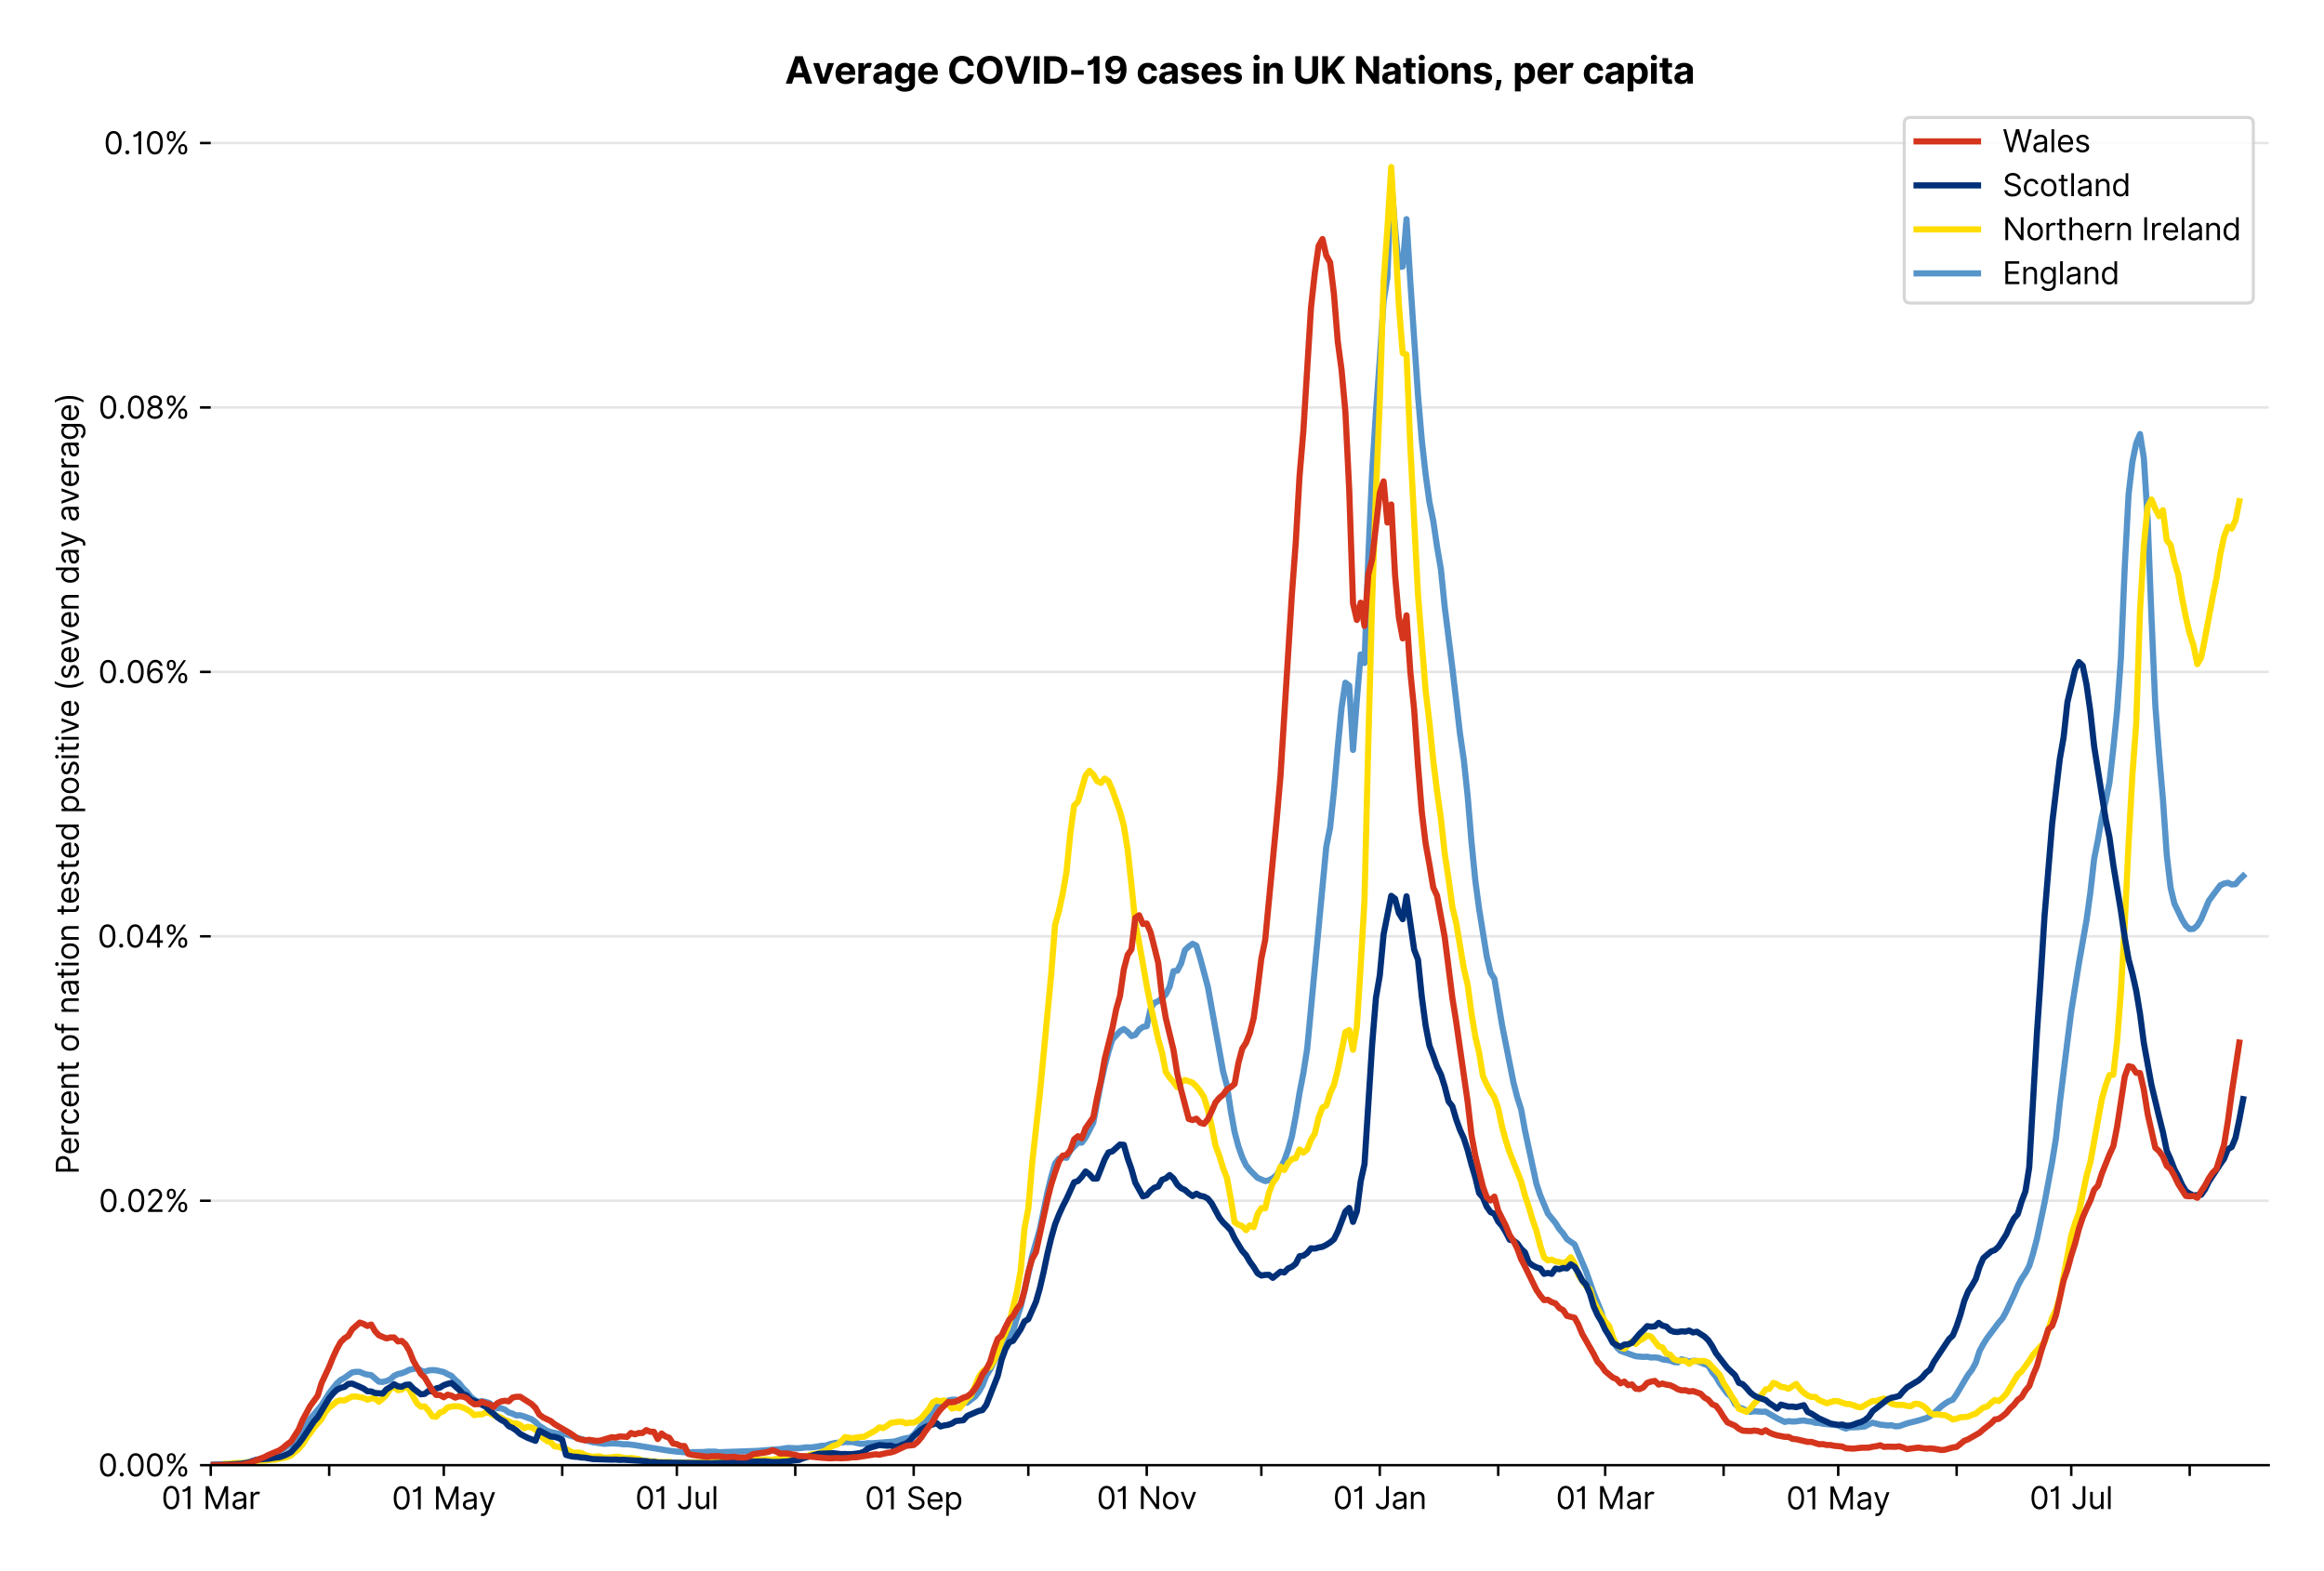 <?xml version="1.0" encoding="utf-8" standalone="no"?>
<!DOCTYPE svg PUBLIC "-//W3C//DTD SVG 1.1//EN"
  "http://www.w3.org/Graphics/SVG/1.1/DTD/svg11.dtd">
<svg version="1.1" viewBox="0 0 756.175 511.234" xmlns="http://www.w3.org/2000/svg" xmlns:xlink="http://www.w3.org/1999/xlink">
 <defs>
  <style type="text/css">*{stroke-linecap:butt;stroke-linejoin:round;}</style>
 </defs>
 <g id="figure_1">
  <g id="patch_1">
   <path d="M 0 511.234 
L 756.175 511.234 
L 756.175 0 
L 0 0 
z
" style="fill:#ffffff;"/>
  </g>
  <g id="axes_1">
   <g id="patch_2">
    <path d="M 68.575 476.745 
L 738.175 476.745 
L 738.175 33.225 
L 68.575 33.225 
z
" style="fill:#ffffff;"/>
   </g>
   <g id="matplotlib.axis_1">
    <g id="xtick_1">
     <g id="line2d_1">
      <defs>
       <path d="M 0 0 
L 0 3.5 
" id="me791452d83" style="stroke:#000000;stroke-width:0.8;"/>
      </defs>
      <g>
       <use style="stroke:#000000;stroke-width:0.8;" x="68.575" xlink:href="#me791452d83" y="476.745"/>
      </g>
     </g>
     <g id="text_1">
      <!-- 01 Mar -->
      <g transform="translate(52.538 491.018)scale(0.1 -0.1)">
       <defs>
        <path d="M 2000 -64 
Q 1230 -64 806 561 
Q 382 1186 382 2327 
Q 382 3459 809 4088 
Q 1236 4718 2000 4718 
Q 2764 4718 3191 4088 
Q 3618 3459 3618 2327 
Q 3618 1186 3194 561 
Q 2771 -64 2000 -64 
z
M 2000 436 
Q 2509 436 2791 927 
Q 3073 1418 3073 2327 
Q 3073 3234 2789 3730 
Q 2505 4227 2000 4227 
Q 1496 4227 1211 3730 
Q 927 3234 927 2327 
Q 927 1418 1210 927 
Q 1493 436 2000 436 
z
" id="Inter-Regular-30" transform="scale(0.016)"/>
        <path d="M 1973 4655 
L 1973 0 
L 1409 0 
L 1409 3836 
L 1373 3836 
Q 1341 3773 1209 3692 
Q 1077 3611 868 3551 
Q 659 3491 391 3491 
L 391 3964 
Q 661 3964 859 4061 
Q 1057 4159 1190 4291 
Q 1323 4423 1392 4529 
Q 1461 4636 1473 4655 
L 1973 4655 
z
" id="Inter-Regular-31" transform="scale(0.016)"/>
        <path id="Inter-Regular-20" transform="scale(0.016)"/>
        <path d="M 564 4655 
L 1236 4655 
L 2818 791 
L 2873 791 
L 4455 4655 
L 5127 4655 
L 5127 0 
L 4600 0 
L 4600 3536 
L 4555 3536 
L 3100 0 
L 2591 0 
L 1136 3536 
L 1091 3536 
L 1091 0 
L 564 0 
L 564 4655 
z
" id="Inter-Regular-4d" transform="scale(0.016)"/>
        <path d="M 1518 -82 
Q 1186 -82 916 44 
Q 646 170 486 410 
Q 327 650 327 991 
Q 327 1291 445 1478 
Q 564 1666 761 1773 
Q 959 1880 1199 1933 
Q 1439 1986 1682 2018 
Q 2000 2059 2199 2080 
Q 2398 2102 2490 2154 
Q 2582 2207 2582 2336 
L 2582 2355 
Q 2582 2691 2399 2877 
Q 2216 3064 1846 3064 
Q 1461 3064 1243 2895 
Q 1025 2727 936 2536 
L 427 2718 
Q 564 3036 792 3214 
Q 1021 3393 1292 3464 
Q 1564 3536 1827 3536 
Q 1996 3536 2215 3496 
Q 2434 3457 2640 3334 
Q 2846 3211 2982 2963 
Q 3118 2716 3118 2300 
L 3118 0 
L 2582 0 
L 2582 473 
L 2555 473 
Q 2500 359 2373 229 
Q 2246 100 2034 9 
Q 1823 -82 1518 -82 
z
M 1600 400 
Q 1918 400 2137 525 
Q 2357 650 2469 847 
Q 2582 1045 2582 1264 
L 2582 1755 
Q 2548 1714 2433 1681 
Q 2318 1648 2169 1624 
Q 2021 1600 1881 1583 
Q 1741 1566 1655 1555 
Q 1446 1527 1265 1467 
Q 1084 1407 974 1287 
Q 864 1168 864 964 
Q 864 684 1072 542 
Q 1280 400 1600 400 
z
" id="Inter-Regular-61" transform="scale(0.016)"/>
        <path d="M 491 0 
L 491 3491 
L 1009 3491 
L 1009 2964 
L 1046 2964 
Q 1139 3223 1389 3384 
Q 1639 3545 1955 3545 
Q 2100 3545 2209 3511 
Q 2318 3477 2400 3418 
L 2218 2964 
Q 2161 2993 2085 3010 
Q 2009 3027 1909 3027 
Q 1527 3027 1277 2794 
Q 1027 2561 1027 2209 
L 1027 0 
L 491 0 
z
" id="Inter-Regular-72" transform="scale(0.016)"/>
       </defs>
       <use xlink:href="#Inter-Regular-30"/>
       <use x="62.5" xlink:href="#Inter-Regular-31"/>
       <use x="106.676" xlink:href="#Inter-Regular-20"/>
       <use x="134.801" xlink:href="#Inter-Regular-4d"/>
       <use x="225.994" xlink:href="#Inter-Regular-61"/>
       <use x="282.386" xlink:href="#Inter-Regular-72"/>
      </g>
     </g>
    </g>
    <g id="xtick_2">
     <g id="line2d_2">
      <g>
       <use style="stroke:#000000;stroke-width:0.8;" x="107.109" xlink:href="#me791452d83" y="476.745"/>
      </g>
     </g>
    </g>
    <g id="xtick_3">
     <g id="line2d_3">
      <g>
       <use style="stroke:#000000;stroke-width:0.8;" x="144.401" xlink:href="#me791452d83" y="476.745"/>
      </g>
     </g>
     <g id="text_2">
      <!-- 01 May -->
      <g transform="translate(127.498 491.117)scale(0.1 -0.1)">
       <defs>
        <path d="M 818 -1355 
Q 682 -1355 575 -1333 
Q 468 -1311 427 -1291 
L 564 -818 
Q 857 -893 1053 -814 
Q 1250 -736 1391 -345 
L 1509 -18 
L 218 3491 
L 800 3491 
L 1764 709 
L 1800 709 
L 2764 3491 
L 3346 3491 
L 1846 -564 
Q 1550 -1355 818 -1355 
z
" id="Inter-Regular-79" transform="scale(0.016)"/>
       </defs>
       <use xlink:href="#Inter-Regular-30"/>
       <use x="62.5" xlink:href="#Inter-Regular-31"/>
       <use x="106.676" xlink:href="#Inter-Regular-20"/>
       <use x="134.801" xlink:href="#Inter-Regular-4d"/>
       <use x="225.994" xlink:href="#Inter-Regular-61"/>
       <use x="282.386" xlink:href="#Inter-Regular-79"/>
      </g>
     </g>
    </g>
    <g id="xtick_4">
     <g id="line2d_4">
      <g>
       <use style="stroke:#000000;stroke-width:0.8;" x="182.935" xlink:href="#me791452d83" y="476.745"/>
      </g>
     </g>
    </g>
    <g id="xtick_5">
     <g id="line2d_5">
      <g>
       <use style="stroke:#000000;stroke-width:0.8;" x="220.227" xlink:href="#me791452d83" y="476.745"/>
      </g>
     </g>
     <g id="text_3">
      <!-- 01 Jul -->
      <g transform="translate(206.683 491.018)scale(0.1 -0.1)">
       <defs>
        <path d="M 2346 4655 
L 2909 4655 
L 2909 1327 
Q 2909 657 2549 296 
Q 2189 -64 1582 -64 
Q 1200 -64 902 76 
Q 605 216 434 475 
Q 264 734 264 1091 
L 818 1091 
Q 818 795 1034 615 
Q 1250 436 1582 436 
Q 1948 436 2147 664 
Q 2346 893 2346 1327 
L 2346 4655 
z
" id="Inter-Regular-4a" transform="scale(0.016)"/>
        <path d="M 2691 1427 
L 2691 3491 
L 3227 3491 
L 3227 0 
L 2691 0 
L 2691 591 
L 2655 591 
Q 2532 325 2273 140 
Q 2014 -45 1618 -45 
Q 1127 -45 809 280 
Q 491 605 491 1273 
L 491 3491 
L 1027 3491 
L 1027 1309 
Q 1027 927 1242 700 
Q 1457 473 1791 473 
Q 1991 473 2199 575 
Q 2407 677 2549 888 
Q 2691 1100 2691 1427 
z
" id="Inter-Regular-75" transform="scale(0.016)"/>
        <path d="M 1027 4655 
L 1027 0 
L 491 0 
L 491 4655 
L 1027 4655 
z
" id="Inter-Regular-6c" transform="scale(0.016)"/>
       </defs>
       <use xlink:href="#Inter-Regular-30"/>
       <use x="62.5" xlink:href="#Inter-Regular-31"/>
       <use x="106.676" xlink:href="#Inter-Regular-20"/>
       <use x="134.801" xlink:href="#Inter-Regular-4a"/>
       <use x="189.063" xlink:href="#Inter-Regular-75"/>
       <use x="247.159" xlink:href="#Inter-Regular-6c"/>
      </g>
     </g>
    </g>
    <g id="xtick_6">
     <g id="line2d_6">
      <g>
       <use style="stroke:#000000;stroke-width:0.8;" x="258.761" xlink:href="#me791452d83" y="476.745"/>
      </g>
     </g>
    </g>
    <g id="xtick_7">
     <g id="line2d_7">
      <g>
       <use style="stroke:#000000;stroke-width:0.8;" x="297.295" xlink:href="#me791452d83" y="476.745"/>
      </g>
     </g>
     <g id="text_4">
      <!-- 01 Sep -->
      <g transform="translate(281.408 491.117)scale(0.1 -0.1)">
       <defs>
        <path d="M 3109 3491 
Q 3068 3836 2777 4027 
Q 2486 4218 2064 4218 
Q 1600 4218 1318 3999 
Q 1036 3780 1036 3445 
Q 1036 3195 1189 3042 
Q 1343 2889 1553 2803 
Q 1764 2718 1936 2673 
L 2409 2545 
Q 2591 2498 2815 2414 
Q 3039 2330 3244 2185 
Q 3450 2041 3584 1816 
Q 3718 1591 3718 1264 
Q 3718 886 3521 581 
Q 3325 277 2949 97 
Q 2573 -82 2036 -82 
Q 1286 -82 845 272 
Q 405 627 364 1200 
L 946 1200 
Q 968 936 1124 764 
Q 1280 593 1519 510 
Q 1759 427 2036 427 
Q 2359 427 2616 533 
Q 2873 639 3023 828 
Q 3173 1018 3173 1273 
Q 3173 1505 3043 1650 
Q 2914 1795 2702 1886 
Q 2491 1977 2246 2045 
L 1673 2209 
Q 1127 2366 809 2657 
Q 491 2948 491 3418 
Q 491 3809 703 4101 
Q 916 4393 1276 4555 
Q 1636 4718 2082 4718 
Q 2532 4718 2882 4558 
Q 3232 4398 3437 4120 
Q 3643 3843 3655 3491 
L 3109 3491 
z
" id="Inter-Regular-53" transform="scale(0.016)"/>
        <path d="M 1955 -73 
Q 1450 -73 1085 151 
Q 721 375 524 778 
Q 327 1182 327 1718 
Q 327 2255 524 2665 
Q 721 3075 1074 3305 
Q 1427 3536 1900 3536 
Q 2173 3536 2439 3445 
Q 2705 3355 2923 3151 
Q 3141 2948 3270 2614 
Q 3400 2280 3400 1791 
L 3400 1564 
L 866 1564 
Q 884 1005 1183 707 
Q 1482 409 1955 409 
Q 2271 409 2498 545 
Q 2725 682 2827 955 
L 3346 809 
Q 3223 414 2854 170 
Q 2486 -73 1955 -73 
z
M 866 2027 
L 2855 2027 
Q 2855 2470 2595 2762 
Q 2336 3055 1900 3055 
Q 1593 3055 1368 2911 
Q 1143 2768 1013 2533 
Q 884 2298 866 2027 
z
" id="Inter-Regular-65" transform="scale(0.016)"/>
        <path d="M 491 -1309 
L 491 3491 
L 1009 3491 
L 1009 2936 
L 1073 2936 
Q 1132 3027 1237 3169 
Q 1343 3311 1542 3423 
Q 1741 3536 2082 3536 
Q 2523 3536 2859 3315 
Q 3196 3095 3384 2690 
Q 3573 2286 3573 1736 
Q 3573 1182 3384 776 
Q 3196 370 2861 148 
Q 2527 -73 2091 -73 
Q 1755 -73 1552 39 
Q 1350 152 1241 296 
Q 1132 441 1073 536 
L 1027 536 
L 1027 -1309 
L 491 -1309 
z
M 1018 1745 
Q 1018 1152 1276 780 
Q 1534 409 2018 409 
Q 2355 409 2581 587 
Q 2807 766 2921 1069 
Q 3036 1373 3036 1745 
Q 3036 2114 2923 2410 
Q 2811 2707 2585 2881 
Q 2359 3055 2018 3055 
Q 1527 3055 1272 2693 
Q 1018 2332 1018 1745 
z
" id="Inter-Regular-70" transform="scale(0.016)"/>
       </defs>
       <use xlink:href="#Inter-Regular-30"/>
       <use x="62.5" xlink:href="#Inter-Regular-31"/>
       <use x="106.676" xlink:href="#Inter-Regular-20"/>
       <use x="134.801" xlink:href="#Inter-Regular-53"/>
       <use x="198.58" xlink:href="#Inter-Regular-65"/>
       <use x="256.818" xlink:href="#Inter-Regular-70"/>
      </g>
     </g>
    </g>
    <g id="xtick_8">
     <g id="line2d_8">
      <g>
       <use style="stroke:#000000;stroke-width:0.8;" x="334.587" xlink:href="#me791452d83" y="476.745"/>
      </g>
     </g>
    </g>
    <g id="xtick_9">
     <g id="line2d_9">
      <g>
       <use style="stroke:#000000;stroke-width:0.8;" x="373.121" xlink:href="#me791452d83" y="476.745"/>
      </g>
     </g>
     <g id="text_5">
      <!-- 01 Nov -->
      <g transform="translate(356.85 491.018)scale(0.1 -0.1)">
       <defs>
        <path d="M 4255 4655 
L 4255 0 
L 3709 0 
L 1173 3655 
L 1127 3655 
L 1127 0 
L 564 0 
L 564 4655 
L 1109 4655 
L 3655 991 
L 3700 991 
L 3700 4655 
L 4255 4655 
z
" id="Inter-Regular-4e" transform="scale(0.016)"/>
        <path d="M 1909 -73 
Q 1436 -73 1080 152 
Q 725 377 526 781 
Q 327 1186 327 1727 
Q 327 2273 526 2679 
Q 725 3086 1080 3311 
Q 1436 3536 1909 3536 
Q 2382 3536 2737 3311 
Q 3093 3086 3292 2679 
Q 3491 2273 3491 1727 
Q 3491 1186 3292 781 
Q 3093 377 2737 152 
Q 2382 -73 1909 -73 
z
M 1909 409 
Q 2268 409 2500 593 
Q 2732 777 2843 1077 
Q 2955 1377 2955 1727 
Q 2955 2077 2843 2379 
Q 2732 2682 2500 2868 
Q 2268 3055 1909 3055 
Q 1550 3055 1318 2868 
Q 1086 2682 975 2379 
Q 864 2077 864 1727 
Q 864 1377 975 1077 
Q 1086 777 1318 593 
Q 1550 409 1909 409 
z
" id="Inter-Regular-6f" transform="scale(0.016)"/>
        <path d="M 3346 3491 
L 2055 0 
L 1509 0 
L 218 3491 
L 800 3491 
L 1764 709 
L 1800 709 
L 2764 3491 
L 3346 3491 
z
" id="Inter-Regular-76" transform="scale(0.016)"/>
       </defs>
       <use xlink:href="#Inter-Regular-30"/>
       <use x="62.5" xlink:href="#Inter-Regular-31"/>
       <use x="106.676" xlink:href="#Inter-Regular-20"/>
       <use x="134.801" xlink:href="#Inter-Regular-4e"/>
       <use x="210.085" xlink:href="#Inter-Regular-6f"/>
       <use x="269.744" xlink:href="#Inter-Regular-76"/>
      </g>
     </g>
    </g>
    <g id="xtick_10">
     <g id="line2d_10">
      <g>
       <use style="stroke:#000000;stroke-width:0.8;" x="410.413" xlink:href="#me791452d83" y="476.745"/>
      </g>
     </g>
    </g>
    <g id="xtick_11">
     <g id="line2d_11">
      <g>
       <use style="stroke:#000000;stroke-width:0.8;" x="448.947" xlink:href="#me791452d83" y="476.745"/>
      </g>
     </g>
     <g id="text_6">
      <!-- 01 Jan -->
      <g transform="translate(433.748 491.018)scale(0.1 -0.1)">
       <defs>
        <path d="M 1027 2100 
L 1027 0 
L 491 0 
L 491 3491 
L 1009 3491 
L 1009 2945 
L 1055 2945 
Q 1177 3211 1427 3373 
Q 1677 3536 2073 3536 
Q 2602 3536 2928 3211 
Q 3255 2886 3255 2218 
L 3255 0 
L 2718 0 
L 2718 2182 
Q 2718 2593 2504 2824 
Q 2291 3055 1918 3055 
Q 1534 3055 1280 2806 
Q 1027 2557 1027 2100 
z
" id="Inter-Regular-6e" transform="scale(0.016)"/>
       </defs>
       <use xlink:href="#Inter-Regular-30"/>
       <use x="62.5" xlink:href="#Inter-Regular-31"/>
       <use x="106.676" xlink:href="#Inter-Regular-20"/>
       <use x="134.801" xlink:href="#Inter-Regular-4a"/>
       <use x="189.063" xlink:href="#Inter-Regular-61"/>
       <use x="245.455" xlink:href="#Inter-Regular-6e"/>
      </g>
     </g>
    </g>
    <g id="xtick_12">
     <g id="line2d_12">
      <g>
       <use style="stroke:#000000;stroke-width:0.8;" x="487.481" xlink:href="#me791452d83" y="476.745"/>
      </g>
     </g>
    </g>
    <g id="xtick_13">
     <g id="line2d_13">
      <g>
       <use style="stroke:#000000;stroke-width:0.8;" x="522.287" xlink:href="#me791452d83" y="476.745"/>
      </g>
     </g>
     <g id="text_7">
      <!-- 01 Mar -->
      <g transform="translate(506.25 491.018)scale(0.1 -0.1)">
       <use xlink:href="#Inter-Regular-30"/>
       <use x="62.5" xlink:href="#Inter-Regular-31"/>
       <use x="106.676" xlink:href="#Inter-Regular-20"/>
       <use x="134.801" xlink:href="#Inter-Regular-4d"/>
       <use x="225.994" xlink:href="#Inter-Regular-61"/>
       <use x="282.386" xlink:href="#Inter-Regular-72"/>
      </g>
     </g>
    </g>
    <g id="xtick_14">
     <g id="line2d_14">
      <g>
       <use style="stroke:#000000;stroke-width:0.8;" x="560.821" xlink:href="#me791452d83" y="476.745"/>
      </g>
     </g>
    </g>
    <g id="xtick_15">
     <g id="line2d_15">
      <g>
       <use style="stroke:#000000;stroke-width:0.8;" x="598.112" xlink:href="#me791452d83" y="476.745"/>
      </g>
     </g>
     <g id="text_8">
      <!-- 01 May -->
      <g transform="translate(581.209 491.117)scale(0.1 -0.1)">
       <use xlink:href="#Inter-Regular-30"/>
       <use x="62.5" xlink:href="#Inter-Regular-31"/>
       <use x="106.676" xlink:href="#Inter-Regular-20"/>
       <use x="134.801" xlink:href="#Inter-Regular-4d"/>
       <use x="225.994" xlink:href="#Inter-Regular-61"/>
       <use x="282.386" xlink:href="#Inter-Regular-79"/>
      </g>
     </g>
    </g>
    <g id="xtick_16">
     <g id="line2d_16">
      <g>
       <use style="stroke:#000000;stroke-width:0.8;" x="636.647" xlink:href="#me791452d83" y="476.745"/>
      </g>
     </g>
    </g>
    <g id="xtick_17">
     <g id="line2d_17">
      <g>
       <use style="stroke:#000000;stroke-width:0.8;" x="673.938" xlink:href="#me791452d83" y="476.745"/>
      </g>
     </g>
     <g id="text_9">
      <!-- 01 Jul -->
      <g transform="translate(660.394 491.018)scale(0.1 -0.1)">
       <use xlink:href="#Inter-Regular-30"/>
       <use x="62.5" xlink:href="#Inter-Regular-31"/>
       <use x="106.676" xlink:href="#Inter-Regular-20"/>
       <use x="134.801" xlink:href="#Inter-Regular-4a"/>
       <use x="189.063" xlink:href="#Inter-Regular-75"/>
       <use x="247.159" xlink:href="#Inter-Regular-6c"/>
      </g>
     </g>
    </g>
    <g id="xtick_18">
     <g id="line2d_18">
      <g>
       <use style="stroke:#000000;stroke-width:0.8;" x="712.473" xlink:href="#me791452d83" y="476.745"/>
      </g>
     </g>
    </g>
   </g>
   <g id="matplotlib.axis_2">
    <g id="ytick_1">
     <g id="line2d_19">
      <path clip-path="url(#p00899692ac)" d="M 68.575 476.745 
L 738.175 476.745 
" style="fill:none;stroke:#e5e5e5;stroke-linecap:square;stroke-width:0.8;"/>
     </g>
     <g id="line2d_20">
      <defs>
       <path d="M 0 0 
L -3.5 0 
" id="m144cc25449" style="stroke:#000000;stroke-width:0.8;"/>
      </defs>
      <g>
       <use style="stroke:#000000;stroke-width:0.8;" x="68.575" xlink:href="#m144cc25449" y="476.745"/>
      </g>
     </g>
     <g id="text_10">
      <!-- 0.00% -->
      <g transform="translate(31.944 480.382)scale(0.1 -0.1)">
       <defs>
        <path d="M 882 -36 
Q 714 -36 593 84 
Q 473 205 473 373 
Q 473 541 593 661 
Q 714 782 882 782 
Q 1050 782 1170 661 
Q 1291 541 1291 373 
Q 1291 205 1170 84 
Q 1050 -36 882 -36 
z
" id="Inter-Regular-2e" transform="scale(0.016)"/>
        <path d="M 2855 873 
L 2855 1118 
Q 2855 1373 2960 1585 
Q 3066 1798 3269 1926 
Q 3473 2055 3764 2055 
Q 4059 2055 4259 1926 
Q 4459 1798 4561 1585 
Q 4664 1373 4664 1118 
L 4664 873 
Q 4664 618 4560 405 
Q 4457 193 4256 64 
Q 4055 -64 3764 -64 
Q 3468 -64 3266 64 
Q 3064 193 2959 405 
Q 2855 618 2855 873 
z
M 536 3536 
L 536 3782 
Q 536 4036 642 4248 
Q 748 4461 951 4589 
Q 1155 4718 1446 4718 
Q 1741 4718 1941 4589 
Q 2141 4461 2243 4248 
Q 2346 4036 2346 3782 
L 2346 3536 
Q 2346 3282 2242 3069 
Q 2139 2857 1937 2728 
Q 1736 2600 1446 2600 
Q 1150 2600 948 2728 
Q 746 2857 641 3069 
Q 536 3282 536 3536 
z
M 709 0 
L 3909 4655 
L 4427 4655 
L 1227 0 
L 709 0 
z
M 3318 1118 
L 3318 873 
Q 3318 661 3418 494 
Q 3518 327 3764 327 
Q 4002 327 4101 494 
Q 4200 661 4200 873 
L 4200 1118 
Q 4200 1330 4104 1497 
Q 4009 1664 3764 1664 
Q 3525 1664 3421 1497 
Q 3318 1330 3318 1118 
z
M 1000 3782 
L 1000 3536 
Q 1000 3325 1100 3158 
Q 1200 2991 1446 2991 
Q 1684 2991 1783 3158 
Q 1882 3325 1882 3536 
L 1882 3782 
Q 1882 3993 1786 4160 
Q 1691 4327 1446 4327 
Q 1207 4327 1103 4160 
Q 1000 3993 1000 3782 
z
" id="Inter-Regular-25" transform="scale(0.016)"/>
       </defs>
       <use xlink:href="#Inter-Regular-30"/>
       <use x="62.5" xlink:href="#Inter-Regular-2e"/>
       <use x="90.057" xlink:href="#Inter-Regular-30"/>
       <use x="152.557" xlink:href="#Inter-Regular-30"/>
       <use x="215.057" xlink:href="#Inter-Regular-25"/>
      </g>
     </g>
    </g>
    <g id="ytick_2">
     <g id="line2d_21">
      <path clip-path="url(#p00899692ac)" d="M 68.575 390.703 
L 738.175 390.703 
" style="fill:none;stroke:#e5e5e5;stroke-linecap:square;stroke-width:0.8;"/>
     </g>
     <g id="line2d_22">
      <g>
       <use style="stroke:#000000;stroke-width:0.8;" x="68.575" xlink:href="#m144cc25449" y="390.703"/>
      </g>
     </g>
     <g id="text_11">
      <!-- 0.02% -->
      <g transform="translate(32.142 394.34)scale(0.1 -0.1)">
       <defs>
        <path d="M 482 0 
L 482 409 
L 2018 2091 
Q 2289 2386 2464 2605 
Q 2639 2825 2724 3019 
Q 2809 3214 2809 3427 
Q 2809 3795 2553 4011 
Q 2298 4227 1918 4227 
Q 1514 4227 1275 3985 
Q 1036 3743 1036 3345 
L 500 3345 
Q 500 3755 688 4064 
Q 877 4373 1203 4545 
Q 1530 4718 1936 4718 
Q 2346 4718 2661 4545 
Q 2977 4373 3156 4079 
Q 3336 3786 3336 3427 
Q 3336 3170 3244 2926 
Q 3152 2682 2926 2383 
Q 2700 2084 2300 1655 
L 1255 536 
L 1255 500 
L 3418 500 
L 3418 0 
L 482 0 
z
" id="Inter-Regular-32" transform="scale(0.016)"/>
       </defs>
       <use xlink:href="#Inter-Regular-30"/>
       <use x="62.5" xlink:href="#Inter-Regular-2e"/>
       <use x="90.057" xlink:href="#Inter-Regular-30"/>
       <use x="152.557" xlink:href="#Inter-Regular-32"/>
       <use x="213.068" xlink:href="#Inter-Regular-25"/>
      </g>
     </g>
    </g>
    <g id="ytick_3">
     <g id="line2d_23">
      <path clip-path="url(#p00899692ac)" d="M 68.575 304.661 
L 738.175 304.661 
" style="fill:none;stroke:#e5e5e5;stroke-linecap:square;stroke-width:0.8;"/>
     </g>
     <g id="line2d_24">
      <g>
       <use style="stroke:#000000;stroke-width:0.8;" x="68.575" xlink:href="#m144cc25449" y="304.661"/>
      </g>
     </g>
     <g id="text_12">
      <!-- 0.04% -->
      <g transform="translate(31.773 308.297)scale(0.1 -0.1)">
       <defs>
        <path d="M 373 955 
L 373 1418 
L 2418 4655 
L 3100 4655 
L 3100 1455 
L 3736 1455 
L 3736 955 
L 3100 955 
L 3100 0 
L 2564 0 
L 2564 955 
L 373 955 
z
M 2564 1455 
L 2564 3936 
L 2527 3936 
L 982 1491 
L 982 1455 
L 2564 1455 
z
" id="Inter-Regular-34" transform="scale(0.016)"/>
       </defs>
       <use xlink:href="#Inter-Regular-30"/>
       <use x="62.5" xlink:href="#Inter-Regular-2e"/>
       <use x="90.057" xlink:href="#Inter-Regular-30"/>
       <use x="152.557" xlink:href="#Inter-Regular-34"/>
       <use x="216.761" xlink:href="#Inter-Regular-25"/>
      </g>
     </g>
    </g>
    <g id="ytick_4">
     <g id="line2d_25">
      <path clip-path="url(#p00899692ac)" d="M 68.575 218.618 
L 738.175 218.618 
" style="fill:none;stroke:#e5e5e5;stroke-linecap:square;stroke-width:0.8;"/>
     </g>
     <g id="line2d_26">
      <g>
       <use style="stroke:#000000;stroke-width:0.8;" x="68.575" xlink:href="#m144cc25449" y="218.618"/>
      </g>
     </g>
     <g id="text_13">
      <!-- 0.06% -->
      <g transform="translate(31.958 222.255)scale(0.1 -0.1)">
       <defs>
        <path d="M 2027 -64 
Q 1741 -59 1454 45 
Q 1168 150 932 399 
Q 696 648 552 1074 
Q 409 1500 409 2145 
Q 409 3386 861 4056 
Q 1314 4727 2100 4727 
Q 2686 4727 3073 4384 
Q 3461 4041 3546 3491 
L 2991 3491 
Q 2914 3811 2691 4019 
Q 2468 4227 2100 4227 
Q 1559 4227 1249 3755 
Q 939 3284 936 2427 
L 973 2427 
Q 1164 2716 1461 2880 
Q 1759 3045 2118 3045 
Q 2518 3045 2850 2846 
Q 3182 2648 3382 2299 
Q 3582 1950 3582 1500 
Q 3582 1068 3389 710 
Q 3196 352 2847 142 
Q 2498 -68 2027 -64 
z
M 2027 436 
Q 2314 436 2542 579 
Q 2771 723 2903 964 
Q 3036 1205 3036 1500 
Q 3036 1789 2908 2026 
Q 2780 2264 2556 2404 
Q 2332 2545 2046 2545 
Q 1757 2545 1525 2397 
Q 1293 2250 1157 2010 
Q 1021 1770 1018 1491 
Q 1018 1214 1149 973 
Q 1280 732 1508 584 
Q 1736 436 2027 436 
z
" id="Inter-Regular-36" transform="scale(0.016)"/>
       </defs>
       <use xlink:href="#Inter-Regular-30"/>
       <use x="62.5" xlink:href="#Inter-Regular-2e"/>
       <use x="90.057" xlink:href="#Inter-Regular-30"/>
       <use x="152.557" xlink:href="#Inter-Regular-36"/>
       <use x="214.915" xlink:href="#Inter-Regular-25"/>
      </g>
     </g>
    </g>
    <g id="ytick_5">
     <g id="line2d_27">
      <path clip-path="url(#p00899692ac)" d="M 68.575 132.576 
L 738.175 132.576 
" style="fill:none;stroke:#e5e5e5;stroke-linecap:square;stroke-width:0.8;"/>
     </g>
     <g id="line2d_28">
      <g>
       <use style="stroke:#000000;stroke-width:0.8;" x="68.575" xlink:href="#m144cc25449" y="132.576"/>
      </g>
     </g>
     <g id="text_14">
      <!-- 0.08% -->
      <g transform="translate(32.028 136.213)scale(0.1 -0.1)">
       <defs>
        <path d="M 1973 -64 
Q 1505 -64 1147 103 
Q 789 270 589 564 
Q 389 859 391 1236 
Q 389 1532 507 1783 
Q 625 2034 830 2203 
Q 1036 2373 1291 2418 
L 1291 2445 
Q 957 2532 759 2821 
Q 561 3111 564 3482 
Q 561 3836 743 4115 
Q 925 4395 1244 4556 
Q 1564 4718 1973 4718 
Q 2377 4718 2695 4556 
Q 3014 4395 3197 4115 
Q 3380 3836 3382 3482 
Q 3380 3111 3181 2821 
Q 2982 2532 2655 2445 
L 2655 2418 
Q 2907 2373 3109 2203 
Q 3311 2034 3431 1783 
Q 3552 1532 3555 1236 
Q 3552 859 3351 564 
Q 3150 270 2794 103 
Q 2439 -64 1973 -64 
z
M 1973 436 
Q 2446 436 2722 662 
Q 2998 889 3000 1264 
Q 2998 1527 2864 1729 
Q 2730 1932 2499 2048 
Q 2268 2164 1973 2164 
Q 1675 2164 1442 2048 
Q 1209 1932 1076 1729 
Q 943 1527 946 1264 
Q 943 889 1218 662 
Q 1493 436 1973 436 
z
M 1973 2645 
Q 2348 2645 2591 2864 
Q 2834 3084 2836 3445 
Q 2834 3800 2596 4013 
Q 2359 4227 1973 4227 
Q 1582 4227 1344 4013 
Q 1107 3800 1109 3445 
Q 1107 3084 1349 2864 
Q 1591 2645 1973 2645 
z
" id="Inter-Regular-38" transform="scale(0.016)"/>
       </defs>
       <use xlink:href="#Inter-Regular-30"/>
       <use x="62.5" xlink:href="#Inter-Regular-2e"/>
       <use x="90.057" xlink:href="#Inter-Regular-30"/>
       <use x="152.557" xlink:href="#Inter-Regular-38"/>
       <use x="214.205" xlink:href="#Inter-Regular-25"/>
      </g>
     </g>
    </g>
    <g id="ytick_6">
     <g id="line2d_29">
      <path clip-path="url(#p00899692ac)" d="M 68.575 46.534 
L 738.175 46.534 
" style="fill:none;stroke:#e5e5e5;stroke-linecap:square;stroke-width:0.8;"/>
     </g>
     <g id="line2d_30">
      <g>
       <use style="stroke:#000000;stroke-width:0.8;" x="68.575" xlink:href="#m144cc25449" y="46.534"/>
      </g>
     </g>
     <g id="text_15">
      <!-- 0.10% -->
      <g transform="translate(33.777 50.171)scale(0.1 -0.1)">
       <use xlink:href="#Inter-Regular-30"/>
       <use x="62.5" xlink:href="#Inter-Regular-2e"/>
       <use x="90.057" xlink:href="#Inter-Regular-31"/>
       <use x="134.233" xlink:href="#Inter-Regular-30"/>
       <use x="196.733" xlink:href="#Inter-Regular-25"/>
      </g>
     </g>
    </g>
    <g id="text_16">
     <!-- Percent of nation tested positive (seven day average) -->
     <g transform="translate(25.614 382.124)rotate(-90)scale(0.1 -0.1)">
      <defs>
       <path d="M 564 0 
L 564 4655 
L 2136 4655 
Q 2684 4655 3033 4458 
Q 3382 4261 3550 3927 
Q 3718 3593 3718 3182 
Q 3718 2770 3551 2434 
Q 3384 2098 3036 1899 
Q 2689 1700 2146 1700 
L 1127 1700 
L 1127 0 
L 564 0 
z
M 1127 2200 
L 2127 2200 
Q 2689 2200 2926 2482 
Q 3164 2764 3164 3182 
Q 3164 3602 2925 3878 
Q 2686 4155 2118 4155 
L 1127 4155 
L 1127 2200 
z
" id="Inter-Regular-50" transform="scale(0.016)"/>
       <path d="M 1909 -73 
Q 1418 -73 1063 159 
Q 709 391 518 798 
Q 327 1205 327 1727 
Q 327 2259 524 2667 
Q 721 3075 1074 3305 
Q 1427 3536 1900 3536 
Q 2268 3536 2563 3400 
Q 2859 3264 3047 3018 
Q 3236 2773 3282 2445 
L 2746 2445 
Q 2684 2684 2474 2869 
Q 2264 3055 1909 3055 
Q 1439 3055 1151 2697 
Q 864 2339 864 1745 
Q 864 1139 1148 774 
Q 1432 409 1909 409 
Q 2223 409 2447 570 
Q 2671 732 2746 1018 
L 3282 1018 
Q 3236 709 3058 462 
Q 2880 216 2588 71 
Q 2296 -73 1909 -73 
z
" id="Inter-Regular-63" transform="scale(0.016)"/>
       <path d="M 2009 3491 
L 2009 3036 
L 1264 3036 
L 1264 1000 
Q 1264 773 1331 660 
Q 1398 548 1503 510 
Q 1609 473 1727 473 
Q 1816 473 1873 483 
Q 1930 493 1964 500 
L 2073 18 
Q 2018 -2 1920 -23 
Q 1823 -45 1673 -45 
Q 1446 -45 1228 52 
Q 1011 150 869 350 
Q 727 550 727 855 
L 727 3036 
L 200 3036 
L 200 3491 
L 727 3491 
L 727 4327 
L 1264 4327 
L 1264 3491 
L 2009 3491 
z
" id="Inter-Regular-74" transform="scale(0.016)"/>
       <path d="M 2046 3491 
L 2046 3036 
L 1264 3036 
L 1264 0 
L 727 0 
L 727 3036 
L 164 3036 
L 164 3491 
L 727 3491 
L 727 3973 
Q 727 4273 868 4473 
Q 1009 4673 1234 4773 
Q 1459 4873 1709 4873 
Q 1907 4873 2032 4841 
Q 2157 4809 2218 4782 
L 2064 4318 
Q 2023 4332 1951 4352 
Q 1880 4373 1764 4373 
Q 1498 4373 1381 4239 
Q 1264 4105 1264 3845 
L 1264 3491 
L 2046 3491 
z
" id="Inter-Regular-66" transform="scale(0.016)"/>
       <path d="M 491 0 
L 491 3491 
L 1027 3491 
L 1027 0 
L 491 0 
z
M 764 4073 
Q 607 4073 494 4179 
Q 382 4286 382 4436 
Q 382 4586 494 4693 
Q 607 4800 764 4800 
Q 921 4800 1033 4693 
Q 1146 4586 1146 4436 
Q 1146 4286 1033 4179 
Q 921 4073 764 4073 
z
" id="Inter-Regular-69" transform="scale(0.016)"/>
       <path d="M 2964 2709 
L 2482 2573 
Q 2411 2755 2245 2914 
Q 2080 3073 1727 3073 
Q 1407 3073 1194 2926 
Q 982 2780 982 2555 
Q 982 2355 1127 2239 
Q 1273 2123 1582 2045 
L 2100 1918 
Q 3027 1691 3027 973 
Q 3027 673 2855 436 
Q 2684 200 2377 63 
Q 2071 -73 1664 -73 
Q 1130 -73 780 159 
Q 430 391 336 836 
L 846 964 
Q 989 400 1655 400 
Q 2030 400 2251 560 
Q 2473 720 2473 945 
Q 2473 1316 1955 1436 
L 1373 1573 
Q 893 1686 669 1926 
Q 446 2166 446 2527 
Q 446 2823 613 3050 
Q 780 3277 1069 3406 
Q 1359 3536 1727 3536 
Q 2246 3536 2542 3309 
Q 2839 3082 2964 2709 
z
" id="Inter-Regular-73" transform="scale(0.016)"/>
       <path d="M 1809 -73 
Q 1373 -73 1039 148 
Q 705 370 516 776 
Q 327 1182 327 1736 
Q 327 2286 516 2690 
Q 705 3095 1041 3315 
Q 1377 3536 1818 3536 
Q 2159 3536 2358 3423 
Q 2557 3311 2662 3169 
Q 2768 3027 2827 2936 
L 2873 2936 
L 2873 4655 
L 3409 4655 
L 3409 0 
L 2891 0 
L 2891 536 
L 2827 536 
Q 2768 441 2659 296 
Q 2550 152 2348 39 
Q 2146 -73 1809 -73 
z
M 1882 409 
Q 2366 409 2624 780 
Q 2882 1152 2882 1745 
Q 2882 2332 2627 2693 
Q 2373 3055 1882 3055 
Q 1541 3055 1315 2881 
Q 1089 2707 976 2410 
Q 864 2114 864 1745 
Q 864 1373 978 1069 
Q 1093 766 1319 587 
Q 1546 409 1882 409 
z
" id="Inter-Regular-64" transform="scale(0.016)"/>
       <path d="M 682 1964 
Q 682 2823 906 3544 
Q 1130 4266 1546 4873 
L 2018 4873 
Q 1800 4573 1623 4095 
Q 1446 3618 1341 3061 
Q 1236 2505 1236 1964 
Q 1236 1423 1341 866 
Q 1446 309 1623 -168 
Q 1800 -645 2018 -945 
L 1546 -945 
Q 1130 -339 906 383 
Q 682 1105 682 1964 
z
" id="Inter-Regular-28" transform="scale(0.016)"/>
       <path d="M 1900 -1382 
Q 1316 -1382 976 -1169 
Q 636 -957 473 -682 
L 900 -382 
Q 973 -477 1084 -601 
Q 1196 -725 1390 -817 
Q 1584 -909 1900 -909 
Q 2323 -909 2598 -704 
Q 2873 -500 2873 -64 
L 2873 645 
L 2827 645 
Q 2768 550 2660 410 
Q 2552 270 2351 162 
Q 2150 55 1809 55 
Q 1386 55 1051 255 
Q 716 455 521 836 
Q 327 1218 327 1764 
Q 327 2300 516 2699 
Q 705 3098 1041 3317 
Q 1377 3536 1818 3536 
Q 2159 3536 2360 3423 
Q 2561 3311 2669 3169 
Q 2777 3027 2836 2936 
L 2891 2936 
L 2891 3491 
L 3409 3491 
L 3409 -100 
Q 3409 -550 3205 -833 
Q 3002 -1116 2660 -1249 
Q 2318 -1382 1900 -1382 
z
M 1882 536 
Q 2366 536 2624 864 
Q 2882 1193 2882 1773 
Q 2882 2339 2627 2697 
Q 2373 3055 1882 3055 
Q 1541 3055 1315 2882 
Q 1089 2709 976 2418 
Q 864 2127 864 1773 
Q 864 1227 1120 881 
Q 1377 536 1882 536 
z
" id="Inter-Regular-67" transform="scale(0.016)"/>
       <path d="M 1638 1940 
Q 1638 1081 1414 359 
Q 1191 -362 775 -969 
L 302 -969 
Q 520 -669 697 -191 
Q 875 286 979 842 
Q 1084 1399 1084 1940 
Q 1084 2481 979 3038 
Q 875 3595 697 4072 
Q 520 4549 302 4849 
L 775 4849 
Q 1191 4243 1414 3521 
Q 1638 2799 1638 1940 
z
" id="Inter-Regular-29" transform="scale(0.016)"/>
      </defs>
      <use xlink:href="#Inter-Regular-50"/>
      <use x="63.494" xlink:href="#Inter-Regular-65"/>
      <use x="121.733" xlink:href="#Inter-Regular-72"/>
      <use x="160.085" xlink:href="#Inter-Regular-63"/>
      <use x="215.909" xlink:href="#Inter-Regular-65"/>
      <use x="274.148" xlink:href="#Inter-Regular-6e"/>
      <use x="332.671" xlink:href="#Inter-Regular-74"/>
      <use x="369.034" xlink:href="#Inter-Regular-20"/>
      <use x="397.159" xlink:href="#Inter-Regular-6f"/>
      <use x="456.818" xlink:href="#Inter-Regular-66"/>
      <use x="492.898" xlink:href="#Inter-Regular-20"/>
      <use x="521.023" xlink:href="#Inter-Regular-6e"/>
      <use x="579.546" xlink:href="#Inter-Regular-61"/>
      <use x="635.938" xlink:href="#Inter-Regular-74"/>
      <use x="672.301" xlink:href="#Inter-Regular-69"/>
      <use x="696.023" xlink:href="#Inter-Regular-6f"/>
      <use x="755.682" xlink:href="#Inter-Regular-6e"/>
      <use x="814.205" xlink:href="#Inter-Regular-20"/>
      <use x="842.33" xlink:href="#Inter-Regular-74"/>
      <use x="878.693" xlink:href="#Inter-Regular-65"/>
      <use x="936.932" xlink:href="#Inter-Regular-73"/>
      <use x="989.205" xlink:href="#Inter-Regular-74"/>
      <use x="1025.568" xlink:href="#Inter-Regular-65"/>
      <use x="1083.807" xlink:href="#Inter-Regular-64"/>
      <use x="1145.881" xlink:href="#Inter-Regular-20"/>
      <use x="1174.006" xlink:href="#Inter-Regular-70"/>
      <use x="1234.943" xlink:href="#Inter-Regular-6f"/>
      <use x="1294.602" xlink:href="#Inter-Regular-73"/>
      <use x="1346.875" xlink:href="#Inter-Regular-69"/>
      <use x="1370.597" xlink:href="#Inter-Regular-74"/>
      <use x="1406.96" xlink:href="#Inter-Regular-69"/>
      <use x="1430.682" xlink:href="#Inter-Regular-76"/>
      <use x="1486.364" xlink:href="#Inter-Regular-65"/>
      <use x="1544.603" xlink:href="#Inter-Regular-20"/>
      <use x="1572.728" xlink:href="#Inter-Regular-28"/>
      <use x="1608.949" xlink:href="#Inter-Regular-73"/>
      <use x="1661.222" xlink:href="#Inter-Regular-65"/>
      <use x="1719.46" xlink:href="#Inter-Regular-76"/>
      <use x="1775.142" xlink:href="#Inter-Regular-65"/>
      <use x="1833.381" xlink:href="#Inter-Regular-6e"/>
      <use x="1891.904" xlink:href="#Inter-Regular-20"/>
      <use x="1920.029" xlink:href="#Inter-Regular-64"/>
      <use x="1982.103" xlink:href="#Inter-Regular-61"/>
      <use x="2038.495" xlink:href="#Inter-Regular-79"/>
      <use x="2094.176" xlink:href="#Inter-Regular-20"/>
      <use x="2122.301" xlink:href="#Inter-Regular-61"/>
      <use x="2178.694" xlink:href="#Inter-Regular-76"/>
      <use x="2234.375" xlink:href="#Inter-Regular-65"/>
      <use x="2292.614" xlink:href="#Inter-Regular-72"/>
      <use x="2330.966" xlink:href="#Inter-Regular-61"/>
      <use x="2387.358" xlink:href="#Inter-Regular-67"/>
      <use x="2448.296" xlink:href="#Inter-Regular-65"/>
      <use x="2506.535" xlink:href="#Inter-Regular-29"/>
     </g>
    </g>
   </g>
   <g id="line2d_31">
    <path clip-path="url(#p00899692ac)" d="M 30.041 476.73 
L 49.929 476.743 
L 68.575 476.686 
L 77.276 476.348 
L 79.762 476.061 
L 85.978 474.317 
L 88.464 473.365 
L 92.193 471.444 
L 94.679 469.78 
L 97.165 466.711 
L 98.408 465.242 
L 100.894 461.695 
L 104.623 457.243 
L 107.109 453.286 
L 109.596 450.135 
L 110.839 449.032 
L 112.082 448.333 
L 114.568 446.55 
L 115.811 446.368 
L 117.054 446.372 
L 118.297 446.929 
L 119.54 447.278 
L 120.783 447.427 
L 123.269 449.569 
L 124.512 449.657 
L 125.755 449.34 
L 126.998 448.806 
L 128.241 447.666 
L 129.484 447.086 
L 130.727 446.821 
L 131.97 446.345 
L 133.213 445.701 
L 135.699 445.155 
L 136.943 445.955 
L 138.186 446.322 
L 139.429 445.936 
L 140.672 445.796 
L 141.915 445.869 
L 144.401 446.44 
L 145.644 447.128 
L 146.887 447.677 
L 148.13 448.972 
L 149.373 450.027 
L 150.616 451.632 
L 151.859 452.832 
L 153.102 454.432 
L 154.345 455.466 
L 155.588 456.153 
L 156.831 455.915 
L 158.074 456.158 
L 159.317 456.568 
L 160.56 457.653 
L 161.803 458.188 
L 163.046 458.219 
L 164.29 458.673 
L 165.533 459.607 
L 166.776 459.969 
L 168.019 460.558 
L 169.262 460.497 
L 170.505 460.865 
L 172.991 461.793 
L 174.234 462.697 
L 175.477 463.937 
L 177.963 465.502 
L 179.206 465.962 
L 181.692 466.528 
L 184.178 466.706 
L 189.15 468.25 
L 192.88 469.278 
L 196.609 469.792 
L 199.095 469.636 
L 201.581 469.759 
L 202.824 469.944 
L 204.067 469.911 
L 206.553 470.223 
L 217.74 472.037 
L 220.227 472.327 
L 223.956 472.642 
L 225.199 472.498 
L 228.928 472.465 
L 230.171 472.335 
L 232.657 472.322 
L 233.9 472.527 
L 246.331 472.094 
L 253.789 471.517 
L 256.275 471.132 
L 258.761 471.229 
L 260.004 471.232 
L 262.49 470.935 
L 263.733 470.968 
L 264.976 470.834 
L 267.462 470.418 
L 268.705 470.371 
L 269.948 469.921 
L 271.191 469.603 
L 272.434 469.435 
L 273.678 469.393 
L 274.921 469.206 
L 277.407 469.226 
L 279.893 469.774 
L 281.136 469.798 
L 282.379 469.581 
L 283.622 469.617 
L 289.837 469.14 
L 291.08 469.023 
L 293.566 468.256 
L 294.809 467.949 
L 296.052 467.809 
L 297.295 466.862 
L 299.781 463.785 
L 302.268 461.213 
L 303.511 460.034 
L 304.754 457.631 
L 305.997 456.461 
L 307.24 456.206 
L 308.483 455.732 
L 309.726 455.441 
L 310.969 455.424 
L 312.212 455.805 
L 313.455 456.421 
L 314.698 456.378 
L 317.184 454.488 
L 318.427 452.942 
L 319.67 450.791 
L 320.913 447.607 
L 322.156 445.639 
L 325.885 438.196 
L 327.128 436.272 
L 329.615 433.133 
L 330.858 428.898 
L 332.101 425.226 
L 334.587 414.694 
L 335.83 408.647 
L 338.316 400.062 
L 340.802 388.017 
L 342.045 382.92 
L 343.288 378.597 
L 344.531 377.03 
L 345.774 376.534 
L 347.017 376.737 
L 348.26 374.38 
L 350.746 371.77 
L 351.989 371.794 
L 353.232 370.117 
L 355.719 365.309 
L 358.205 352.417 
L 359.448 346.903 
L 360.691 342.132 
L 361.934 338.25 
L 364.42 335.547 
L 365.663 334.838 
L 366.906 335.758 
L 368.149 337.127 
L 369.392 336.731 
L 370.635 335.047 
L 371.878 334.143 
L 373.121 333.92 
L 374.364 328.271 
L 375.607 326.284 
L 376.85 325.784 
L 378.093 324.793 
L 379.336 323.499 
L 380.579 321.021 
L 381.822 316.004 
L 383.066 315.826 
L 384.309 313.468 
L 385.552 309.158 
L 386.795 307.985 
L 388.038 307.085 
L 389.281 307.724 
L 390.524 311.822 
L 393.01 321.115 
L 397.982 348.704 
L 399.225 353.261 
L 400.468 361.464 
L 401.711 368.341 
L 402.954 373.017 
L 404.197 376.54 
L 405.44 379.174 
L 406.683 380.717 
L 409.17 383.243 
L 411.656 384.303 
L 412.899 384.029 
L 414.142 383.357 
L 415.385 382.329 
L 416.628 380.182 
L 417.871 377.596 
L 419.114 374.153 
L 420.357 369.786 
L 421.6 363.216 
L 422.843 355.591 
L 424.086 349.162 
L 425.329 341.236 
L 431.544 275.487 
L 432.787 269.263 
L 434.03 257.469 
L 435.273 243.182 
L 436.517 230.299 
L 437.76 222.131 
L 439.003 223.105 
L 440.246 244.021 
L 441.489 227.668 
L 442.732 212.928 
L 443.975 215.73 
L 445.218 181.222 
L 446.461 153.623 
L 447.704 133.987 
L 448.947 117.009 
L 450.19 97.952 
L 451.433 90.223 
L 452.676 58.476 
L 453.919 74.27 
L 455.162 86.901 
L 456.405 86.724 
L 457.648 71.317 
L 458.891 91.756 
L 461.377 128.618 
L 462.62 143.213 
L 463.864 154.306 
L 465.107 163.395 
L 466.35 169.453 
L 467.593 177.958 
L 468.836 185.22 
L 470.079 197.542 
L 472.565 217.314 
L 475.051 238.76 
L 476.294 247.252 
L 477.537 258.993 
L 478.78 273.849 
L 480.023 286.443 
L 481.266 295.743 
L 483.752 311.187 
L 484.995 316.51 
L 486.238 318.416 
L 488.724 333.455 
L 492.454 352.258 
L 493.697 357.081 
L 494.94 360.963 
L 496.183 367.81 
L 499.912 385.18 
L 501.155 388.903 
L 503.641 394.872 
L 506.127 397.929 
L 507.37 399.915 
L 508.613 401.356 
L 509.856 403.19 
L 512.342 404.918 
L 516.071 413.668 
L 518.558 420.783 
L 521.044 426.933 
L 522.287 431.264 
L 523.53 433.947 
L 524.773 436.344 
L 526.016 438.332 
L 527.259 439.546 
L 532.231 441.303 
L 534.717 441.51 
L 535.96 441.442 
L 537.203 441.717 
L 538.446 441.67 
L 539.689 441.81 
L 540.932 442.329 
L 543.418 442.684 
L 544.661 443.202 
L 545.905 443.293 
L 547.148 442.276 
L 549.634 443.035 
L 550.877 442.758 
L 552.12 442.841 
L 554.606 443.871 
L 555.849 444.328 
L 557.092 446.451 
L 558.335 447.963 
L 559.578 450.107 
L 562.064 453.464 
L 563.307 454.475 
L 564.55 456.844 
L 565.793 457.946 
L 567.036 458.373 
L 568.279 458.979 
L 569.522 459.4 
L 570.765 459.196 
L 573.252 459.364 
L 574.495 459.316 
L 578.224 461.48 
L 580.71 462.671 
L 581.953 462.417 
L 583.196 462.534 
L 584.439 462.499 
L 585.682 462.294 
L 586.925 462.204 
L 588.168 462.454 
L 589.411 462.567 
L 590.654 462.956 
L 591.897 462.997 
L 593.14 463.266 
L 598.112 463.78 
L 599.355 464.391 
L 600.599 464.823 
L 601.842 464.448 
L 604.328 464.386 
L 606.814 464.143 
L 608.057 463.451 
L 609.3 462.933 
L 611.786 463.55 
L 614.272 463.82 
L 615.515 463.758 
L 616.758 464.113 
L 618.001 464.032 
L 620.487 463.155 
L 624.216 462.199 
L 626.702 461.442 
L 627.946 460.843 
L 629.189 459.866 
L 631.675 457.599 
L 632.918 456.661 
L 634.161 455.905 
L 635.404 455.419 
L 636.647 453.624 
L 639.133 449.406 
L 640.376 447.319 
L 641.619 445.718 
L 642.862 443.448 
L 644.105 439.59 
L 645.348 437.303 
L 646.591 435.351 
L 650.32 430.379 
L 651.563 428.965 
L 652.806 426.682 
L 655.293 421.355 
L 656.536 418.444 
L 657.779 416.074 
L 659.022 414.234 
L 660.265 411.94 
L 661.508 407.885 
L 662.751 403.138 
L 665.237 391.405 
L 667.723 378.05 
L 668.966 370.373 
L 670.209 358.936 
L 672.695 338.763 
L 673.938 329.049 
L 676.424 313.499 
L 678.91 299.403 
L 680.153 290.376 
L 681.396 279.357 
L 682.64 273.181 
L 683.883 265.847 
L 685.126 260.721 
L 686.369 254.61 
L 687.612 243.596 
L 688.855 231.209 
L 690.098 214.046 
L 691.341 184.531 
L 692.584 160.906 
L 693.827 150.306 
L 695.07 144.264 
L 696.313 141.227 
L 697.556 149.106 
L 698.799 169.028 
L 700.042 200.955 
L 701.285 229.499 
L 702.528 245.66 
L 703.771 260.135 
L 705.014 278.217 
L 706.257 288.838 
L 707.5 294.01 
L 709.987 299.191 
L 711.23 301.188 
L 712.473 302.305 
L 713.716 302.226 
L 714.959 301.13 
L 716.202 299.051 
L 718.688 293.104 
L 722.417 288.067 
L 723.66 287.498 
L 724.903 287.236 
L 726.146 287.796 
L 727.389 287.689 
L 728.632 286.242 
L 729.875 285.023 
L 729.875 285.023 
" style="fill:none;stroke:#5694ca;stroke-linecap:square;stroke-width:2;"/>
   </g>
   <g id="line2d_32">
    <path clip-path="url(#p00899692ac)" d="M 73.547 476.291 
L 74.79 476.291 
L 76.033 476.063 
L 79.762 475.988 
L 81.005 475.739 
L 82.249 475.674 
L 83.492 475.382 
L 84.735 475.22 
L 85.978 475.252 
L 88.464 474.992 
L 89.707 474.928 
L 90.95 474.603 
L 92.193 474.408 
L 93.436 474.084 
L 94.679 473.564 
L 97.165 471.422 
L 98.408 470.027 
L 99.651 468.015 
L 100.894 466.392 
L 102.137 464.574 
L 104.623 461.751 
L 105.866 459.479 
L 107.109 458.019 
L 108.352 457.077 
L 109.596 455.941 
L 110.839 455.617 
L 112.082 455.682 
L 114.568 454.416 
L 115.811 454.384 
L 118.297 454.838 
L 119.54 455.455 
L 120.783 455.033 
L 122.026 455 
L 123.269 456.104 
L 124.512 455.098 
L 125.755 453.832 
L 126.998 451.885 
L 128.241 451.3 
L 129.484 452.339 
L 130.727 452.144 
L 131.97 450.976 
L 133.213 452.177 
L 135.699 456.655 
L 136.943 457.726 
L 138.186 457.629 
L 139.429 458.96 
L 140.672 460.842 
L 141.915 461.004 
L 143.158 459.609 
L 144.401 459.154 
L 145.644 457.954 
L 146.887 457.662 
L 148.13 457.564 
L 149.373 457.629 
L 150.616 457.986 
L 151.859 458.57 
L 153.102 459.349 
L 154.345 460.485 
L 155.588 460.225 
L 156.831 460.225 
L 158.074 459.576 
L 159.317 459.771 
L 160.56 460.55 
L 161.803 460.777 
L 163.046 461.264 
L 164.29 462.075 
L 165.533 462.497 
L 166.776 463.114 
L 168.019 463.114 
L 169.262 463.666 
L 170.505 464.704 
L 171.748 464.25 
L 172.991 464.445 
L 174.234 465.159 
L 176.72 467.95 
L 177.963 468.858 
L 179.206 469.28 
L 180.449 470.611 
L 181.692 470.741 
L 182.935 471.228 
L 184.178 471.455 
L 185.421 472.169 
L 186.664 472.721 
L 187.907 472.623 
L 189.15 472.753 
L 190.393 473.435 
L 192.88 474.051 
L 194.123 473.889 
L 195.366 473.921 
L 196.609 474.343 
L 199.095 474.181 
L 200.338 474.019 
L 201.581 474.019 
L 202.824 474.376 
L 204.067 474.473 
L 205.31 474.408 
L 207.796 474.733 
L 209.039 475.22 
L 215.254 475.739 
L 217.74 475.674 
L 218.984 475.869 
L 226.442 475.836 
L 230.171 475.609 
L 231.414 475.739 
L 233.9 475.512 
L 235.143 475.674 
L 236.386 475.609 
L 237.629 475.317 
L 238.872 474.863 
L 241.358 474.7 
L 243.844 474.733 
L 245.087 474.571 
L 247.574 475.025 
L 248.817 474.83 
L 251.303 474.992 
L 252.546 474.7 
L 258.761 474.473 
L 261.247 474.019 
L 262.49 473.889 
L 263.733 473.305 
L 264.976 473.078 
L 266.219 472.98 
L 268.705 471.909 
L 269.948 471.065 
L 271.191 470.384 
L 272.434 470.059 
L 273.678 468.956 
L 274.921 467.625 
L 277.407 467.982 
L 279.893 467.56 
L 281.136 467.495 
L 284.865 465.451 
L 286.108 464.445 
L 287.351 464.672 
L 288.594 463.958 
L 289.837 462.984 
L 292.323 462.627 
L 293.566 462.627 
L 294.809 463.146 
L 296.052 462.887 
L 297.295 462.919 
L 298.538 462.303 
L 299.781 461.394 
L 302.268 458.44 
L 303.511 456.298 
L 304.754 455.682 
L 305.997 455.941 
L 307.24 455.682 
L 308.483 456.591 
L 309.726 458.343 
L 310.969 457.921 
L 312.212 458.246 
L 314.698 455.098 
L 315.941 454.092 
L 318.427 448.185 
L 319.67 446.335 
L 320.913 445.329 
L 322.156 444.842 
L 323.399 442.797 
L 324.642 439.909 
L 325.885 436.274 
L 327.128 433.807 
L 328.372 430.464 
L 330.858 420.371 
L 332.101 413.426 
L 333.344 399.73 
L 334.587 393.239 
L 335.83 378.602 
L 338.316 356.175 
L 342.045 317.002 
L 343.288 301.002 
L 344.531 296.523 
L 345.774 290.811 
L 347.017 283.768 
L 348.26 271.079 
L 349.503 262.121 
L 350.746 260.823 
L 353.232 252.287 
L 354.475 250.794 
L 355.719 251.995 
L 356.962 254.137 
L 358.205 254.754 
L 359.448 253.326 
L 360.691 254.202 
L 361.934 257.026 
L 364.42 264.068 
L 365.663 268.677 
L 366.906 276.466 
L 368.149 287.858 
L 369.392 300.32 
L 370.635 306.617 
L 373.121 320.702 
L 374.364 327.063 
L 376.85 338.13 
L 378.093 342.447 
L 379.336 348.84 
L 380.579 350.658 
L 381.822 352.053 
L 383.066 353.741 
L 384.309 352.118 
L 385.552 351.404 
L 388.038 352.281 
L 389.281 353.514 
L 390.524 355.039 
L 391.767 357.051 
L 393.01 361.043 
L 394.253 366.431 
L 395.496 372.76 
L 396.739 376.038 
L 397.982 380.127 
L 399.225 383.34 
L 400.468 390.058 
L 401.711 397.653 
L 402.954 398.496 
L 404.197 398.951 
L 405.44 400.281 
L 406.683 398.691 
L 407.926 399.308 
L 409.17 395.089 
L 410.413 393.109 
L 411.656 393.174 
L 412.899 388.078 
L 414.142 384.865 
L 415.385 383.21 
L 416.628 379.575 
L 417.871 380.711 
L 419.114 378.439 
L 420.357 377.141 
L 421.6 376.849 
L 422.843 374.025 
L 424.086 375.064 
L 425.329 374.025 
L 426.572 370.845 
L 427.815 368.833 
L 429.058 363.575 
L 430.301 360.362 
L 431.544 359.713 
L 432.787 355.753 
L 434.03 353.027 
L 435.273 348.094 
L 437.76 335.858 
L 439.003 335.209 
L 440.246 341.571 
L 441.489 333.976 
L 442.732 314.341 
L 443.975 292.791 
L 445.218 241.577 
L 446.461 195.621 
L 447.704 160.083 
L 448.947 130.809 
L 450.19 91.701 
L 451.433 74.402 
L 452.676 54.345 
L 455.162 99.198 
L 456.405 114.873 
L 457.648 115.36 
L 458.891 145.316 
L 461.377 193.382 
L 463.864 224.668 
L 465.107 235.119 
L 466.35 247.451 
L 467.593 257.545 
L 468.836 266.308 
L 470.079 277.732 
L 471.322 285.975 
L 472.565 295.095 
L 473.808 300.255 
L 476.294 315.12 
L 477.537 320.41 
L 478.78 329.724 
L 480.023 337.222 
L 481.266 342.479 
L 482.509 350.106 
L 483.752 352.865 
L 484.995 355.202 
L 486.238 357.051 
L 487.481 360.622 
L 488.724 366.561 
L 489.967 371.137 
L 491.211 374.999 
L 494.94 384.378 
L 496.183 388.987 
L 497.426 392.687 
L 498.669 396.906 
L 499.912 400.411 
L 501.155 405.279 
L 502.398 409.109 
L 503.641 410.115 
L 504.884 409.856 
L 506.127 410.44 
L 507.37 410.667 
L 508.613 411.024 
L 509.856 410.407 
L 511.099 409.077 
L 512.342 411.089 
L 513.585 414.886 
L 516.071 418.521 
L 517.314 419.527 
L 518.558 423.357 
L 519.801 425.791 
L 522.287 429.978 
L 523.53 431.341 
L 524.773 435.041 
L 526.016 437.507 
L 527.259 438.448 
L 528.502 438.838 
L 530.988 436.501 
L 532.231 437.312 
L 533.474 436.176 
L 534.717 435.527 
L 535.96 434.554 
L 537.203 434.878 
L 539.689 438.059 
L 540.932 438.448 
L 542.175 440.396 
L 543.418 440.785 
L 544.661 442.245 
L 545.905 442.7 
L 548.391 442.797 
L 549.634 443.771 
L 550.877 442.862 
L 554.606 442.83 
L 555.849 443.381 
L 559.578 447.373 
L 560.821 450.067 
L 562.064 451.917 
L 563.307 454.092 
L 564.55 455.941 
L 565.793 458.408 
L 568.279 459.382 
L 569.522 458.278 
L 570.765 456.72 
L 572.008 455.455 
L 574.495 452.079 
L 575.738 451.885 
L 576.981 449.97 
L 578.224 450.392 
L 579.467 451.268 
L 580.71 451.398 
L 581.953 451.885 
L 584.439 450.294 
L 585.682 451.982 
L 586.925 453.183 
L 588.168 454.059 
L 589.411 454.546 
L 590.654 454.513 
L 591.897 455.552 
L 594.383 456.591 
L 596.869 455.844 
L 598.112 455.941 
L 600.599 456.818 
L 601.842 456.85 
L 603.085 457.24 
L 604.328 457.759 
L 605.571 457.921 
L 608.057 456.493 
L 609.3 455.844 
L 610.543 455.877 
L 611.786 455.39 
L 613.029 455.033 
L 615.515 456.72 
L 616.758 457.11 
L 619.244 457.142 
L 620.487 457.434 
L 621.73 457.564 
L 622.973 456.785 
L 624.216 456.785 
L 625.459 457.305 
L 626.702 458.213 
L 627.946 459.641 
L 629.189 460.29 
L 630.432 460.161 
L 631.675 460.388 
L 632.918 460.485 
L 634.161 461.102 
L 635.404 461.881 
L 636.647 461.621 
L 637.89 461.134 
L 639.133 461.102 
L 640.376 460.939 
L 641.619 460.388 
L 642.862 459.966 
L 645.348 457.954 
L 646.591 457.694 
L 647.834 456.493 
L 649.077 455.52 
L 650.32 455.877 
L 651.563 454.87 
L 652.806 453.507 
L 655.293 449.386 
L 656.536 447.341 
L 657.779 446.237 
L 660.265 442.797 
L 661.508 440.785 
L 663.994 438.059 
L 665.237 436.728 
L 667.723 428.744 
L 668.966 426.245 
L 670.209 422.026 
L 673.938 402.099 
L 675.181 397.977 
L 676.424 394.634 
L 678.91 382.593 
L 680.153 378.115 
L 683.883 357.668 
L 685.126 353.254 
L 686.369 349.814 
L 687.612 349.717 
L 688.855 338.844 
L 690.098 322.584 
L 691.341 300.548 
L 692.584 274.519 
L 693.827 252.222 
L 695.07 235.508 
L 696.313 198.834 
L 697.556 177.381 
L 698.799 164.886 
L 700.042 162.517 
L 701.285 165.535 
L 702.528 167.969 
L 703.771 165.99 
L 705.014 175.824 
L 706.257 177.252 
L 707.5 182.834 
L 708.744 186.956 
L 709.987 194.518 
L 711.23 200.846 
L 712.473 206.169 
L 713.716 210.031 
L 714.959 216.1 
L 716.202 213.99 
L 717.445 207.759 
L 719.931 194.388 
L 721.174 188.319 
L 722.417 180.4 
L 723.66 174.623 
L 724.903 171.41 
L 726.146 171.961 
L 727.389 169.268 
L 728.632 163.101 
L 728.632 163.101 
" style="fill:none;stroke:#ffdd00;stroke-linecap:square;stroke-width:2;"/>
   </g>
   <g id="line2d_33">
    <path clip-path="url(#p00899692ac)" d="M 66.089 476.666 
L 68.575 476.666 
L 73.547 476.576 
L 78.519 476.284 
L 81.005 475.856 
L 83.492 474.979 
L 85.978 474.72 
L 87.221 474.664 
L 89.707 474.248 
L 90.95 474.113 
L 92.193 473.708 
L 93.436 473.168 
L 94.679 472.47 
L 97.165 469.793 
L 98.408 468.128 
L 102.137 462.537 
L 103.38 461.153 
L 107.109 454.944 
L 108.352 453.436 
L 109.596 452.21 
L 110.839 451.591 
L 112.082 451.276 
L 113.325 450.298 
L 114.568 450.185 
L 117.054 451.231 
L 118.297 451.816 
L 119.54 452.694 
L 120.783 452.75 
L 122.026 453.256 
L 124.512 453.448 
L 125.755 452.053 
L 126.998 451.321 
L 128.241 450.399 
L 129.484 451.085 
L 130.727 451.209 
L 131.97 450.601 
L 133.213 450.5 
L 134.456 451.794 
L 136.943 453.684 
L 138.186 453.549 
L 139.429 452.581 
L 140.672 452.773 
L 141.915 451.749 
L 143.158 451.479 
L 144.401 450.703 
L 145.644 450.275 
L 146.887 449.983 
L 149.373 452.188 
L 150.616 453.583 
L 151.859 454.033 
L 153.102 455.36 
L 155.588 456.327 
L 156.831 457.104 
L 158.074 457.745 
L 159.317 458.971 
L 160.56 459.938 
L 161.803 461.131 
L 163.046 461.997 
L 164.29 462.672 
L 165.533 464.056 
L 166.776 464.607 
L 168.019 465.473 
L 169.262 466.598 
L 171.748 467.869 
L 174.234 468.825 
L 175.477 465.496 
L 179.206 467.431 
L 180.449 467.543 
L 181.692 467.88 
L 182.935 468.533 
L 184.178 473.393 
L 185.421 473.753 
L 186.664 473.978 
L 187.907 474.045 
L 189.15 474.248 
L 190.393 474.315 
L 192.88 474.754 
L 199.095 474.945 
L 200.338 474.911 
L 201.581 475.024 
L 202.824 474.979 
L 210.282 475.44 
L 211.525 475.721 
L 212.768 475.665 
L 214.011 475.868 
L 231.414 476.115 
L 241.358 475.755 
L 242.601 475.586 
L 243.844 475.643 
L 246.331 475.541 
L 248.817 475.485 
L 251.303 475.71 
L 253.789 475.676 
L 256.275 475.496 
L 258.761 475.17 
L 260.004 475.035 
L 261.247 474.506 
L 266.219 473.033 
L 271.191 472.853 
L 273.678 473.145 
L 274.921 473.1 
L 276.164 473.179 
L 277.407 473.134 
L 279.893 472.819 
L 281.136 472.335 
L 282.379 471.345 
L 283.622 470.895 
L 286.108 470.198 
L 288.594 470.412 
L 289.837 470.344 
L 291.08 470.805 
L 292.323 470.648 
L 293.566 470.108 
L 294.809 469.692 
L 296.052 468.747 
L 297.295 467.296 
L 299.781 465.102 
L 301.025 464.348 
L 304.754 463.055 
L 305.997 464.146 
L 307.24 463.797 
L 308.483 463.617 
L 309.726 463.178 
L 310.969 462.38 
L 313.455 462.121 
L 314.698 460.715 
L 318.427 459.106 
L 319.67 458.825 
L 320.913 457.149 
L 324.642 447.677 
L 325.885 442.491 
L 327.128 439.026 
L 328.372 436.753 
L 329.615 436.281 
L 332.101 432.501 
L 333.344 429.948 
L 334.587 429.239 
L 337.073 423.603 
L 338.316 419.272 
L 339.559 413.929 
L 340.802 407.966 
L 342.045 402.814 
L 343.288 398.404 
L 344.531 395.277 
L 345.774 392.543 
L 347.017 390.125 
L 349.503 384.68 
L 350.746 384.275 
L 351.989 382.903 
L 353.232 381.159 
L 354.475 382.104 
L 355.719 383.51 
L 356.962 383.488 
L 359.448 377.211 
L 360.691 374.972 
L 361.934 374.634 
L 364.42 372.396 
L 365.663 372.508 
L 366.906 376.862 
L 368.149 380.383 
L 369.392 384.804 
L 371.878 389.281 
L 373.121 388.899 
L 374.364 387.436 
L 375.607 386.458 
L 376.85 386.064 
L 378.093 383.881 
L 379.336 383.409 
L 380.579 382.329 
L 381.822 383.431 
L 383.066 385.445 
L 384.309 386.604 
L 385.552 387.189 
L 386.795 388.291 
L 388.038 389.169 
L 389.281 388.404 
L 390.524 389.09 
L 391.767 389.326 
L 393.01 390.012 
L 394.253 391.554 
L 396.739 396.154 
L 397.982 397.763 
L 399.225 398.956 
L 400.468 400.317 
L 401.711 402.949 
L 404.197 407.021 
L 405.44 408.405 
L 406.683 410.554 
L 407.926 412.252 
L 409.17 414.288 
L 410.413 415.042 
L 411.656 414.84 
L 412.899 414.795 
L 414.142 415.796 
L 416.628 413.782 
L 417.871 414.041 
L 419.114 412.725 
L 420.357 412.185 
L 421.6 411.195 
L 422.843 408.743 
L 424.086 408.574 
L 425.329 407.696 
L 426.572 406.189 
L 427.815 406.268 
L 429.058 405.908 
L 430.301 405.683 
L 431.544 405.053 
L 432.787 404.265 
L 434.03 403.242 
L 435.273 400.744 
L 437.76 394.22 
L 439.003 393.038 
L 440.246 397.583 
L 441.489 394.175 
L 442.732 384.399 
L 443.975 378.785 
L 446.461 339.919 
L 447.704 324.642 
L 448.947 317.409 
L 450.19 304.033 
L 452.676 291.49 
L 453.919 292.435 
L 455.162 297.104 
L 456.405 299.095 
L 457.648 291.637 
L 460.134 308.994 
L 461.377 312.245 
L 462.62 324.305 
L 463.864 333.709 
L 465.107 340.211 
L 466.35 343.44 
L 467.593 347.051 
L 468.836 349.582 
L 470.079 353.542 
L 471.322 358.368 
L 472.565 359.965 
L 473.808 364.218 
L 475.051 367.671 
L 476.294 370.371 
L 477.537 374.207 
L 478.78 378.898 
L 480.023 383.06 
L 481.266 388.212 
L 482.509 389.641 
L 483.752 392.645 
L 484.995 394.411 
L 486.238 394.951 
L 487.481 397.459 
L 488.724 398.911 
L 489.967 400.958 
L 491.211 403.377 
L 492.454 403.669 
L 493.697 404.58 
L 494.94 406.324 
L 496.183 407.494 
L 497.426 410.767 
L 498.669 411.724 
L 499.912 412.365 
L 501.155 412.736 
L 502.398 414.491 
L 503.641 414.187 
L 504.884 414.491 
L 506.127 412.759 
L 507.37 412.984 
L 508.613 412.567 
L 509.856 412.702 
L 511.099 411.375 
L 512.342 412.196 
L 513.585 414.187 
L 514.828 416.651 
L 516.071 418.068 
L 517.314 420.892 
L 518.558 425.122 
L 519.801 427.889 
L 521.044 429.936 
L 522.287 432.636 
L 523.53 434.605 
L 524.773 436.9 
L 526.016 437.687 
L 527.259 438.238 
L 528.502 437.496 
L 529.745 437.406 
L 530.988 436.945 
L 533.474 433.997 
L 534.717 432.827 
L 535.96 431.489 
L 537.203 431.669 
L 538.446 431.568 
L 539.689 430.431 
L 540.932 431.343 
L 542.175 431.624 
L 543.418 432.872 
L 544.661 433.345 
L 545.905 433.412 
L 547.148 433.187 
L 548.391 433.277 
L 549.634 432.929 
L 550.877 433.559 
L 552.12 433.311 
L 554.606 434.886 
L 555.849 436.079 
L 557.092 437.957 
L 558.335 440.308 
L 562.064 445.123 
L 564.55 447.474 
L 565.793 449.96 
L 567.036 450.388 
L 568.279 451.648 
L 569.522 453.121 
L 570.765 454.1 
L 572.008 454.696 
L 574.495 455.54 
L 575.738 456.609 
L 576.981 457.396 
L 578.224 458.341 
L 579.467 457.036 
L 581.953 457.7 
L 583.196 457.655 
L 584.439 457.869 
L 586.925 457.216 
L 588.168 459.398 
L 589.411 459.983 
L 591.897 461.536 
L 595.626 463.201 
L 598.112 463.639 
L 599.355 463.504 
L 600.599 463.876 
L 601.842 463.864 
L 603.085 463.538 
L 604.328 463.032 
L 605.571 462.695 
L 606.814 462.031 
L 608.057 461.03 
L 609.3 459.151 
L 614.272 455.27 
L 615.515 454.786 
L 616.758 454.55 
L 618.001 454.19 
L 619.244 452.671 
L 620.487 451.434 
L 624.216 449.195 
L 625.459 448.149 
L 626.702 446.63 
L 627.946 445.674 
L 629.189 443.222 
L 634.161 435.73 
L 635.404 434.549 
L 636.647 431.5 
L 637.89 427.754 
L 639.133 423.299 
L 640.376 420.228 
L 641.619 418.305 
L 642.862 416.145 
L 644.105 412.185 
L 645.348 409.339 
L 647.834 407.213 
L 649.077 406.729 
L 650.32 405.604 
L 652.806 401.655 
L 654.049 398.809 
L 655.293 396.447 
L 656.536 395.052 
L 657.779 390.935 
L 659.022 387.661 
L 660.265 379.865 
L 662.751 336.488 
L 663.994 318.219 
L 665.237 298.161 
L 667.723 267.99 
L 670.209 246.999 
L 671.452 239.912 
L 672.695 228.471 
L 675.181 217.886 
L 676.424 215.422 
L 677.667 216.603 
L 678.91 222.745 
L 680.153 231.542 
L 681.396 242.916 
L 685.126 266.505 
L 686.369 272.411 
L 687.612 281.4 
L 690.098 296.429 
L 691.341 305.035 
L 692.584 312.144 
L 693.827 316.768 
L 695.07 322.347 
L 696.313 329.873 
L 697.556 339.379 
L 700.042 353.092 
L 702.528 363.419 
L 703.771 368.402 
L 705.014 374.432 
L 706.257 377.222 
L 707.5 380.462 
L 708.744 382.768 
L 709.987 385.513 
L 711.23 387.582 
L 712.473 388.404 
L 713.716 388.977 
L 716.202 388.764 
L 717.445 387.009 
L 718.688 384.489 
L 722.417 378.808 
L 723.66 377.042 
L 724.903 373.948 
L 726.146 373.217 
L 727.389 370.191 
L 728.632 364.251 
L 729.875 357.637 
L 729.875 357.637 
" style="fill:none;stroke:#003078;stroke-linecap:square;stroke-width:2;"/>
   </g>
   <g id="line2d_34">
    <path clip-path="url(#p00899692ac)" d="M 64.846 476.609 
L 68.575 476.711 
L 77.276 476.667 
L 78.519 476.609 
L 81.005 476.102 
L 85.978 474.133 
L 87.221 473.47 
L 90.95 471.891 
L 92.193 471.014 
L 93.436 469.922 
L 94.679 469.065 
L 97.165 465.166 
L 98.408 462.164 
L 100.894 457.545 
L 103.38 454.133 
L 104.623 450.04 
L 107.109 444.718 
L 108.352 441.619 
L 109.596 438.948 
L 110.839 436.707 
L 112.082 435.459 
L 113.325 434.679 
L 114.568 432.555 
L 117.054 430.332 
L 118.297 430.761 
L 119.54 431.444 
L 120.783 430.976 
L 122.026 433.12 
L 123.269 434.465 
L 125.755 435.498 
L 126.998 435.186 
L 128.241 435.186 
L 129.484 436.473 
L 130.727 436.317 
L 131.97 437.447 
L 133.213 439.553 
L 134.456 442.71 
L 136.943 447.038 
L 138.186 448.207 
L 140.672 452.398 
L 141.915 453.899 
L 143.158 453.919 
L 144.401 454.64 
L 145.644 453.802 
L 146.887 454.114 
L 148.13 454.757 
L 149.373 454.328 
L 150.616 454.426 
L 151.859 454.893 
L 153.102 456.083 
L 154.345 456.921 
L 155.588 456.882 
L 156.831 456.122 
L 158.074 456.609 
L 159.317 456.96 
L 160.56 457.817 
L 161.803 456.57 
L 163.046 455.985 
L 164.29 455.771 
L 165.533 455.966 
L 166.776 454.738 
L 168.019 454.484 
L 169.262 454.484 
L 172.991 456.862 
L 174.234 458.09 
L 175.477 460.254 
L 176.72 461.19 
L 179.206 462.379 
L 180.449 463.392 
L 185.421 466.297 
L 186.664 467.116 
L 187.907 468.11 
L 190.393 468.675 
L 191.637 468.48 
L 194.123 468.85 
L 195.366 468.733 
L 199.095 467.622 
L 200.338 467.778 
L 201.581 467.388 
L 204.067 467.525 
L 205.31 466.258 
L 206.553 466.706 
L 207.796 466.277 
L 209.039 466.277 
L 210.282 465.322 
L 211.525 465.848 
L 212.768 465.887 
L 214.011 468.246 
L 215.254 466.433 
L 216.497 467.369 
L 217.74 467.817 
L 218.984 469.689 
L 220.227 469.884 
L 221.47 470.507 
L 222.713 470.507 
L 223.956 473.061 
L 225.199 473.373 
L 230.171 474.016 
L 231.414 473.821 
L 233.9 473.802 
L 236.386 474.133 
L 238.872 473.997 
L 240.115 474.23 
L 242.601 474.25 
L 243.844 473.88 
L 245.087 473.139 
L 248.817 472.632 
L 250.06 472.379 
L 251.303 471.891 
L 252.546 472.281 
L 253.789 472.944 
L 256.275 472.924 
L 257.518 473.197 
L 258.761 473.353 
L 260.004 473.763 
L 262.49 473.841 
L 267.462 474.328 
L 269.948 474.503 
L 272.434 474.406 
L 273.678 474.503 
L 276.164 474.367 
L 277.407 474.172 
L 278.65 474.172 
L 284.865 473.197 
L 286.108 473.334 
L 288.594 472.768 
L 289.837 472.593 
L 291.08 472.223 
L 294.809 470.468 
L 297.295 470.176 
L 298.538 469.182 
L 299.781 467.72 
L 301.025 465.829 
L 303.511 462.535 
L 304.754 460.293 
L 305.997 458.617 
L 308.483 456.2 
L 309.726 456.277 
L 310.969 456.044 
L 313.455 454.777 
L 314.698 454.367 
L 315.941 453.412 
L 317.184 451.95 
L 318.427 449.981 
L 319.67 447.252 
L 320.913 445.537 
L 322.156 443.159 
L 323.399 438.968 
L 324.642 435.635 
L 325.885 434.562 
L 327.128 431.853 
L 328.372 429.455 
L 329.615 428.188 
L 330.858 425.986 
L 332.101 424.29 
L 333.344 419.943 
L 334.587 413.88 
L 335.83 409.67 
L 337.073 407.428 
L 340.802 390.294 
L 342.045 385.421 
L 343.288 381.522 
L 344.531 377.994 
L 345.774 376.025 
L 347.017 375.791 
L 348.26 374.251 
L 349.503 370.723 
L 350.746 369.69 
L 351.989 370.392 
L 353.232 367.078 
L 355.719 363.589 
L 356.962 357.176 
L 358.205 351.62 
L 359.448 344.564 
L 361.934 334.622 
L 363.177 328.443 
L 364.42 324.077 
L 365.663 315.402 
L 366.906 310.705 
L 368.149 308.931 
L 369.392 298.658 
L 370.635 297.8 
L 371.878 300.646 
L 373.121 300.49 
L 374.364 303.336 
L 376.85 313.219 
L 378.093 324.252 
L 379.336 331.348 
L 381.822 341.601 
L 383.066 349.379 
L 384.309 354.661 
L 386.795 364.096 
L 388.038 364.447 
L 389.281 363.998 
L 390.524 365.324 
L 391.767 365.675 
L 393.01 364.174 
L 394.253 361.601 
L 395.496 358.716 
L 396.739 357.215 
L 397.982 356.201 
L 399.225 354.466 
L 400.468 353.725 
L 401.711 352.692 
L 402.954 345.87 
L 404.197 341.211 
L 405.44 339.281 
L 406.683 336.084 
L 407.926 331.231 
L 409.17 321.991 
L 410.413 311.894 
L 411.656 305.909 
L 415.385 266.943 
L 416.628 252.694 
L 420.357 193.338 
L 421.6 176.613 
L 422.843 154.898 
L 424.086 140.239 
L 426.572 100.006 
L 427.815 88.72 
L 429.058 79.967 
L 430.301 77.784 
L 431.544 83.145 
L 432.787 85.386 
L 434.03 95.62 
L 435.273 111.117 
L 436.517 120.396 
L 437.76 134.002 
L 439.003 159.401 
L 440.246 196.32 
L 441.489 201.72 
L 442.732 196.106 
L 443.975 203.669 
L 445.218 186.944 
L 446.461 181.954 
L 448.947 160.415 
L 450.19 156.633 
L 451.433 170.025 
L 452.676 164.138 
L 453.919 187.139 
L 455.162 200.96 
L 456.405 207.724 
L 457.648 200.219 
L 458.891 218.64 
L 460.134 230.94 
L 461.377 248.932 
L 462.62 264.175 
L 463.864 274.448 
L 465.107 281.309 
L 466.35 288.795 
L 467.593 291.465 
L 470.079 304.935 
L 472.565 324.662 
L 473.808 332.498 
L 477.537 358.482 
L 478.78 369.222 
L 480.023 376.045 
L 482.509 386.142 
L 483.752 389.534 
L 484.995 390.606 
L 486.238 389.358 
L 487.481 393.92 
L 489.967 398.851 
L 491.211 401.912 
L 492.454 403.803 
L 493.697 406.278 
L 494.94 409.709 
L 496.183 412.048 
L 499.912 419.689 
L 501.155 421.522 
L 502.398 423.023 
L 503.641 422.925 
L 504.884 423.685 
L 506.127 424.114 
L 507.37 425.615 
L 508.613 426.278 
L 509.856 428.169 
L 512.342 428.773 
L 513.585 431.054 
L 514.828 434.056 
L 518.558 440.586 
L 519.801 443.081 
L 521.044 444.367 
L 522.287 446.161 
L 524.773 448.227 
L 526.016 448.734 
L 527.259 450.118 
L 528.502 449.533 
L 529.745 450.722 
L 530.988 450.449 
L 532.231 451.853 
L 533.474 451.989 
L 534.717 451.424 
L 535.96 449.962 
L 537.203 449.552 
L 538.446 449.319 
L 539.689 450.527 
L 540.932 450.176 
L 542.175 450.547 
L 543.418 450.722 
L 544.661 451.287 
L 545.905 452.028 
L 547.148 452.398 
L 548.391 452.359 
L 549.634 452.749 
L 550.877 452.613 
L 553.363 453.49 
L 554.606 454.757 
L 555.849 455.459 
L 557.092 456.921 
L 558.335 457.428 
L 559.578 459.026 
L 560.821 461.073 
L 562.064 462.808 
L 564.55 463.899 
L 565.793 464.893 
L 567.036 465.517 
L 569.522 465.654 
L 570.765 465.478 
L 572.008 465.615 
L 573.252 466.043 
L 574.495 465.361 
L 575.738 466.16 
L 576.981 466.667 
L 578.224 467.038 
L 580.71 467.525 
L 581.953 467.525 
L 583.196 468.168 
L 584.439 468.305 
L 588.168 469.162 
L 589.411 469.162 
L 591.897 469.942 
L 593.14 469.884 
L 594.383 470.176 
L 595.626 470.176 
L 596.869 470.449 
L 599.355 470.663 
L 600.599 471.229 
L 603.085 471.365 
L 605.571 471.073 
L 608.057 471.034 
L 609.3 470.741 
L 610.543 470.566 
L 611.786 470.254 
L 613.029 470.8 
L 614.272 470.702 
L 616.758 470.761 
L 618.001 470.605 
L 619.244 470.995 
L 620.487 471.501 
L 624.216 471.014 
L 626.702 471.384 
L 627.946 471.287 
L 629.189 471.384 
L 631.675 471.813 
L 632.918 471.696 
L 635.404 470.975 
L 636.647 470.8 
L 639.133 468.811 
L 640.376 468.324 
L 644.105 466.199 
L 645.348 465.088 
L 647.834 463.139 
L 649.077 461.872 
L 650.32 461.677 
L 651.563 460.819 
L 652.806 459.767 
L 654.049 458.246 
L 655.293 457.077 
L 656.536 455.459 
L 657.779 454.601 
L 659.022 452.476 
L 660.265 451.014 
L 661.508 447.447 
L 662.751 444.543 
L 663.994 440.176 
L 666.48 432.516 
L 667.723 431.405 
L 668.966 427.954 
L 671.452 416.648 
L 672.695 413.081 
L 673.938 408.559 
L 675.181 404.641 
L 676.424 399.885 
L 677.667 396.161 
L 678.91 393.257 
L 680.153 390.645 
L 681.396 387.117 
L 682.64 385.791 
L 683.883 381.873 
L 686.369 375.674 
L 687.612 372.984 
L 688.855 366.61 
L 691.341 350.334 
L 692.584 346.903 
L 693.827 347.215 
L 695.07 349.067 
L 696.313 349.164 
L 697.556 354.564 
L 698.799 362.439 
L 701.285 373.452 
L 702.528 374.563 
L 703.771 376.318 
L 705.014 379.359 
L 706.257 380.392 
L 707.5 382.614 
L 708.744 385.226 
L 711.23 389.124 
L 712.473 389.241 
L 713.716 389.124 
L 714.959 389.748 
L 716.202 387.643 
L 717.445 385.772 
L 718.688 383.433 
L 719.931 381.581 
L 721.174 380.372 
L 723.66 372.439 
L 724.903 364.875 
L 726.146 355.616 
L 728.632 339.223 
L 728.632 339.223 
" style="fill:none;stroke:#d4351c;stroke-linecap:square;stroke-width:2;"/>
   </g>
   <g id="patch_3">
    <path d="M 68.575 476.745 
L 738.175 476.745 
" style="fill:none;stroke:#000000;stroke-linecap:square;stroke-linejoin:miter;stroke-width:0.8;"/>
   </g>
   <g id="text_17">
    <!-- Average COVID-19 cases in UK Nations, per capita -->
    <g transform="translate(255.384 27.225)scale(0.12 -0.12)">
     <defs>
      <path d="M 1207 0 
L 152 0 
L 1759 4655 
L 3027 4655 
L 4632 0 
L 3577 0 
L 3232 1061 
L 1552 1061 
L 1207 0 
z
M 1802 1830 
L 2984 1830 
L 2411 3591 
L 2375 3591 
L 1802 1830 
z
" id="Inter-Bold-41" transform="scale(0.016)"/>
      <path d="M 3641 3491 
L 2421 0 
L 1330 0 
L 109 3491 
L 1132 3491 
L 1857 993 
L 1893 993 
L 2616 3491 
L 3641 3491 
z
" id="Inter-Bold-76" transform="scale(0.016)"/>
      <path d="M 1977 -68 
Q 1441 -68 1052 151 
Q 664 370 455 773 
Q 246 1177 246 1730 
Q 246 2268 455 2675 
Q 664 3082 1044 3309 
Q 1425 3536 1939 3536 
Q 2400 3536 2771 3340 
Q 3143 3145 3361 2751 
Q 3580 2357 3580 1764 
L 3580 1498 
L 1202 1498 
L 1202 1495 
Q 1202 1105 1416 880 
Q 1630 655 1993 655 
Q 2236 655 2413 757 
Q 2591 859 2664 1059 
L 3559 1000 
Q 3457 514 3041 223 
Q 2625 -68 1977 -68 
z
M 1202 2098 
L 2668 2098 
Q 2666 2409 2468 2611 
Q 2271 2814 1955 2814 
Q 1632 2814 1425 2604 
Q 1218 2395 1202 2098 
z
" id="Inter-Bold-65" transform="scale(0.016)"/>
      <path d="M 386 0 
L 386 3491 
L 1325 3491 
L 1325 2882 
L 1361 2882 
Q 1457 3207 1681 3374 
Q 1905 3541 2200 3541 
Q 2341 3541 2461 3507 
Q 2582 3473 2677 3414 
L 2386 2614 
Q 2318 2648 2237 2671 
Q 2157 2695 2057 2695 
Q 1764 2695 1560 2495 
Q 1357 2295 1355 1975 
L 1355 0 
L 386 0 
z
" id="Inter-Bold-72" transform="scale(0.016)"/>
      <path d="M 1382 -66 
Q 882 -66 552 195 
Q 223 457 223 975 
Q 223 1366 407 1588 
Q 591 1811 890 1914 
Q 1189 2018 1534 2050 
Q 1989 2095 2184 2145 
Q 2380 2195 2380 2364 
L 2380 2377 
Q 2380 2593 2244 2711 
Q 2109 2830 1861 2830 
Q 1600 2830 1445 2716 
Q 1291 2602 1241 2427 
L 346 2500 
Q 446 2977 842 3256 
Q 1239 3536 1866 3536 
Q 2255 3536 2593 3413 
Q 2932 3291 3140 3030 
Q 3348 2770 3348 2355 
L 3348 0 
L 2430 0 
L 2430 484 
L 2402 484 
Q 2275 241 2021 87 
Q 1768 -66 1382 -66 
z
M 1659 602 
Q 1977 602 2181 787 
Q 2386 973 2386 1248 
L 2386 1618 
Q 2330 1580 2210 1550 
Q 2091 1520 1956 1498 
Q 1821 1477 1714 1461 
Q 1459 1425 1303 1318 
Q 1148 1211 1148 1007 
Q 1148 807 1292 704 
Q 1436 602 1659 602 
z
" id="Inter-Bold-61" transform="scale(0.016)"/>
      <path d="M 1959 -1359 
Q 1255 -1359 852 -1082 
Q 450 -805 364 -409 
L 1259 -289 
Q 1318 -430 1489 -547 
Q 1661 -664 1982 -664 
Q 2298 -664 2503 -514 
Q 2709 -364 2709 -20 
L 2709 618 
L 2668 618 
Q 2573 402 2332 226 
Q 2091 50 1673 50 
Q 1280 50 958 234 
Q 636 418 446 795 
Q 257 1173 257 1752 
Q 257 2348 451 2743 
Q 646 3139 967 3337 
Q 1289 3536 1671 3536 
Q 1964 3536 2161 3437 
Q 2359 3339 2482 3193 
Q 2605 3048 2668 2905 
L 2705 2905 
L 2705 3491 
L 3666 3491 
L 3666 -34 
Q 3666 -468 3446 -763 
Q 3227 -1059 2843 -1209 
Q 2459 -1359 1959 -1359 
z
M 1980 777 
Q 2330 777 2522 1036 
Q 2714 1295 2714 1757 
Q 2714 2216 2523 2491 
Q 2332 2766 1980 2766 
Q 1621 2766 1433 2484 
Q 1246 2202 1246 1757 
Q 1246 1305 1434 1041 
Q 1623 777 1980 777 
z
" id="Inter-Bold-67" transform="scale(0.016)"/>
      <path id="Inter-Bold-20" transform="scale(0.016)"/>
      <path d="M 4511 3025 
L 3516 3025 
Q 3459 3409 3188 3628 
Q 2918 3848 2514 3848 
Q 1973 3848 1647 3451 
Q 1321 3055 1321 2327 
Q 1321 1582 1649 1194 
Q 1977 807 2507 807 
Q 2900 807 3173 1012 
Q 3446 1218 3516 1591 
L 4511 1586 
Q 4459 1159 4207 782 
Q 3955 405 3522 170 
Q 3089 -64 2491 -64 
Q 1868 -64 1378 218 
Q 889 500 606 1034 
Q 323 1568 323 2327 
Q 323 3089 609 3623 
Q 896 4157 1386 4437 
Q 1877 4718 2491 4718 
Q 3030 4718 3463 4519 
Q 3896 4320 4172 3942 
Q 4448 3564 4511 3025 
z
" id="Inter-Bold-43" transform="scale(0.016)"/>
      <path d="M 4682 2327 
Q 4682 1566 4394 1032 
Q 4107 498 3614 217 
Q 3121 -64 2502 -64 
Q 1882 -64 1389 218 
Q 896 500 609 1035 
Q 323 1570 323 2327 
Q 323 3089 609 3623 
Q 896 4157 1389 4437 
Q 1882 4718 2502 4718 
Q 3121 4718 3614 4437 
Q 4107 4157 4394 3623 
Q 4682 3089 4682 2327 
z
M 3684 2327 
Q 3684 3068 3361 3458 
Q 3039 3848 2502 3848 
Q 1966 3848 1643 3458 
Q 1321 3068 1321 2327 
Q 1321 1589 1643 1198 
Q 1966 807 2502 807 
Q 3039 807 3361 1198 
Q 3684 1589 3684 2327 
z
" id="Inter-Bold-4f" transform="scale(0.016)"/>
      <path d="M 1246 4655 
L 2371 1118 
L 2414 1118 
L 3541 4655 
L 4632 4655 
L 3027 0 
L 1759 0 
L 152 4655 
L 1246 4655 
z
" id="Inter-Bold-56" transform="scale(0.016)"/>
      <path d="M 1389 4655 
L 1389 0 
L 405 0 
L 405 4655 
L 1389 4655 
z
" id="Inter-Bold-49" transform="scale(0.016)"/>
      <path d="M 2055 0 
L 405 0 
L 405 4655 
L 2068 4655 
Q 2771 4655 3278 4376 
Q 3786 4098 4059 3577 
Q 4332 3057 4332 2332 
Q 4332 1605 4058 1082 
Q 3784 559 3274 279 
Q 2764 0 2055 0 
z
M 1389 843 
L 2014 843 
Q 2671 843 3010 1197 
Q 3350 1552 3350 2332 
Q 3350 3107 3010 3459 
Q 2671 3811 2016 3811 
L 1389 3811 
L 1389 843 
z
" id="Inter-Bold-44" transform="scale(0.016)"/>
      <path d="M 2561 2295 
L 2561 1527 
L 439 1527 
L 439 2295 
L 2561 2295 
z
" id="Inter-Bold-2d" transform="scale(0.016)"/>
      <path d="M 2305 4655 
L 2305 0 
L 1323 0 
L 1323 3450 
L 1280 3450 
Q 1205 3334 961 3219 
Q 718 3105 332 3105 
L 332 3886 
Q 632 3886 857 4019 
Q 1082 4152 1209 4333 
Q 1336 4514 1341 4655 
L 2305 4655 
z
" id="Inter-Bold-31" transform="scale(0.016)"/>
      <path d="M 2061 4732 
Q 2421 4732 2753 4612 
Q 3086 4493 3348 4227 
Q 3611 3961 3766 3523 
Q 3921 3086 3921 2448 
Q 3921 1659 3686 1096 
Q 3452 534 3028 235 
Q 2605 -64 2027 -64 
Q 1561 -64 1204 117 
Q 848 298 631 610 
Q 414 923 368 1314 
L 1339 1314 
Q 1396 1059 1577 919 
Q 1759 780 2027 780 
Q 2482 780 2718 1176 
Q 2955 1573 2957 2264 
L 2925 2264 
Q 2771 1957 2453 1782 
Q 2136 1607 1752 1607 
Q 1341 1607 1016 1801 
Q 691 1995 506 2334 
Q 321 2673 323 3109 
Q 321 3582 539 3949 
Q 757 4316 1149 4525 
Q 1541 4734 2061 4732 
z
M 2068 3959 
Q 1725 3959 1500 3722 
Q 1275 3486 1277 3136 
Q 1275 2791 1496 2555 
Q 1718 2320 2059 2320 
Q 2284 2320 2465 2431 
Q 2646 2543 2751 2729 
Q 2857 2916 2859 3141 
Q 2857 3366 2753 3551 
Q 2650 3736 2473 3847 
Q 2296 3959 2068 3959 
z
" id="Inter-Bold-39" transform="scale(0.016)"/>
      <path d="M 1964 -68 
Q 1427 -68 1042 160 
Q 657 389 451 795 
Q 246 1202 246 1732 
Q 246 2268 453 2674 
Q 661 3080 1045 3308 
Q 1430 3536 1959 3536 
Q 2416 3536 2760 3370 
Q 3105 3205 3303 2905 
Q 3502 2605 3523 2200 
L 2609 2200 
Q 2571 2461 2406 2621 
Q 2241 2782 1975 2782 
Q 1639 2782 1434 2511 
Q 1230 2241 1230 1745 
Q 1230 1245 1433 971 
Q 1636 698 1975 698 
Q 2225 698 2395 849 
Q 2566 1000 2609 1280 
L 3523 1280 
Q 3500 880 3305 575 
Q 3111 270 2770 101 
Q 2430 -68 1964 -68 
z
" id="Inter-Bold-63" transform="scale(0.016)"/>
      <path d="M 3291 2495 
L 2405 2441 
Q 2368 2609 2220 2729 
Q 2073 2850 1821 2850 
Q 1596 2850 1440 2755 
Q 1284 2661 1286 2505 
Q 1284 2380 1385 2293 
Q 1486 2207 1730 2155 
L 2361 2027 
Q 3368 1820 3371 1082 
Q 3371 739 3169 479 
Q 2968 220 2618 76 
Q 2268 -68 1816 -68 
Q 1123 -68 711 221 
Q 300 511 232 1011 
L 1184 1061 
Q 1230 848 1394 739 
Q 1559 630 1818 630 
Q 2073 630 2228 730 
Q 2384 830 2386 984 
Q 2380 1243 1939 1332 
L 1334 1452 
Q 321 1655 325 2450 
Q 323 2955 728 3245 
Q 1134 3536 1805 3536 
Q 2466 3536 2846 3256 
Q 3227 2977 3291 2495 
z
" id="Inter-Bold-73" transform="scale(0.016)"/>
      <path d="M 386 0 
L 386 3491 
L 1355 3491 
L 1355 0 
L 386 0 
z
M 876 3941 
Q 662 3941 507 4085 
Q 353 4230 353 4432 
Q 353 4634 507 4777 
Q 662 4920 876 4920 
Q 1092 4920 1246 4777 
Q 1401 4634 1401 4432 
Q 1401 4230 1246 4085 
Q 1092 3941 876 3941 
z
" id="Inter-Bold-69" transform="scale(0.016)"/>
      <path d="M 1355 2018 
L 1355 0 
L 386 0 
L 386 3491 
L 1309 3491 
L 1309 2875 
L 1350 2875 
Q 1468 3180 1739 3358 
Q 2011 3536 2400 3536 
Q 2946 3536 3275 3185 
Q 3605 2834 3605 2223 
L 3605 0 
L 2636 0 
L 2636 2050 
Q 2639 2370 2473 2551 
Q 2307 2732 2016 2732 
Q 1723 2732 1540 2544 
Q 1357 2357 1355 2018 
z
" id="Inter-Bold-6e" transform="scale(0.016)"/>
      <path d="M 3286 4655 
L 4264 4655 
L 4264 1577 
Q 4264 1050 4016 683 
Q 3768 316 3333 125 
Q 2898 -66 2334 -66 
Q 1771 -66 1334 125 
Q 898 316 651 683 
Q 405 1050 405 1577 
L 405 4655 
L 1389 4655 
L 1389 1611 
Q 1389 1239 1658 1025 
Q 1927 811 2334 811 
Q 2748 811 3017 1025 
Q 3286 1239 3286 1611 
L 3286 4655 
z
" id="Inter-Bold-55" transform="scale(0.016)"/>
      <path d="M 405 0 
L 405 4655 
L 1389 4655 
L 1389 2602 
L 1450 2602 
L 3125 4655 
L 4305 4655 
L 2577 2570 
L 4325 0 
L 3148 0 
L 1873 1914 
L 1389 1323 
L 1389 0 
L 405 0 
z
" id="Inter-Bold-4b" transform="scale(0.016)"/>
      <path d="M 4298 4655 
L 4298 0 
L 3448 0 
L 1423 2930 
L 1389 2930 
L 1389 0 
L 405 0 
L 405 4655 
L 1268 4655 
L 3277 1727 
L 3318 1727 
L 3318 4655 
L 4298 4655 
z
" id="Inter-Bold-4e" transform="scale(0.016)"/>
      <path d="M 2243 3491 
L 2243 2764 
L 1586 2764 
L 1586 1073 
Q 1586 873 1677 802 
Q 1768 732 1914 732 
Q 1982 732 2050 744 
Q 2118 757 2155 764 
L 2307 43 
Q 2234 20 2102 -10 
Q 1971 -41 1782 -48 
Q 1255 -70 935 181 
Q 616 432 618 945 
L 618 2764 
L 141 2764 
L 141 3491 
L 618 3491 
L 618 4327 
L 1586 4327 
L 1586 3491 
L 2243 3491 
z
" id="Inter-Bold-74" transform="scale(0.016)"/>
      <path d="M 1964 -68 
Q 1434 -68 1049 158 
Q 664 384 455 789 
Q 246 1195 246 1732 
Q 246 2273 455 2678 
Q 664 3084 1049 3310 
Q 1434 3536 1964 3536 
Q 2493 3536 2878 3310 
Q 3264 3084 3473 2678 
Q 3682 2273 3682 1732 
Q 3682 1195 3473 789 
Q 3264 384 2878 158 
Q 2493 -68 1964 -68 
z
M 1968 682 
Q 2327 682 2512 982 
Q 2698 1282 2698 1739 
Q 2698 2195 2512 2496 
Q 2327 2798 1968 2798 
Q 1602 2798 1416 2496 
Q 1230 2195 1230 1739 
Q 1230 1282 1416 982 
Q 1602 682 1968 682 
z
" id="Inter-Bold-6f" transform="scale(0.016)"/>
      <path d="M 1439 636 
L 1414 386 
Q 1384 86 1301 -212 
Q 1218 -511 1128 -754 
Q 1039 -998 984 -1136 
L 357 -1136 
Q 391 -1002 450 -763 
Q 509 -525 561 -226 
Q 614 73 627 382 
L 639 636 
L 1439 636 
z
" id="Inter-Bold-2c" transform="scale(0.016)"/>
      <path d="M 386 -1309 
L 386 3491 
L 1341 3491 
L 1341 2905 
L 1384 2905 
Q 1450 3048 1570 3193 
Q 1691 3339 1888 3437 
Q 2086 3536 2377 3536 
Q 2761 3536 3081 3337 
Q 3402 3139 3596 2740 
Q 3791 2341 3791 1741 
Q 3791 1157 3602 756 
Q 3414 355 3093 149 
Q 2773 -57 2375 -57 
Q 2093 -57 1896 36 
Q 1700 130 1576 272 
Q 1452 414 1384 559 
L 1355 559 
L 1355 -1309 
L 386 -1309 
z
M 1334 1745 
Q 1334 1280 1526 997 
Q 1718 714 2068 714 
Q 2425 714 2613 1001 
Q 2802 1289 2802 1745 
Q 2802 2200 2614 2483 
Q 2427 2766 2068 2766 
Q 1716 2766 1525 2490 
Q 1334 2214 1334 1745 
z
" id="Inter-Bold-70" transform="scale(0.016)"/>
     </defs>
     <use xlink:href="#Inter-Bold-41"/>
     <use x="74.787" xlink:href="#Inter-Bold-76"/>
     <use x="133.381" xlink:href="#Inter-Bold-65"/>
     <use x="193.146" xlink:href="#Inter-Bold-72"/>
     <use x="236.009" xlink:href="#Inter-Bold-61"/>
     <use x="294.034" xlink:href="#Inter-Bold-67"/>
     <use x="357.351" xlink:href="#Inter-Bold-65"/>
     <use x="417.117" xlink:href="#Inter-Bold-20"/>
     <use x="440.305" xlink:href="#Inter-Bold-43"/>
     <use x="515.519" xlink:href="#Inter-Bold-4f"/>
     <use x="593.715" xlink:href="#Inter-Bold-56"/>
     <use x="668.502" xlink:href="#Inter-Bold-49"/>
     <use x="696.556" xlink:href="#Inter-Bold-44"/>
     <use x="769.283" xlink:href="#Inter-Bold-2d"/>
     <use x="816.158" xlink:href="#Inter-Bold-31"/>
     <use x="863.566" xlink:href="#Inter-Bold-39"/>
     <use x="929.581" xlink:href="#Inter-Bold-20"/>
     <use x="952.77" xlink:href="#Inter-Bold-63"/>
     <use x="1011.506" xlink:href="#Inter-Bold-61"/>
     <use x="1069.531" xlink:href="#Inter-Bold-73"/>
     <use x="1125.71" xlink:href="#Inter-Bold-65"/>
     <use x="1185.476" xlink:href="#Inter-Bold-73"/>
     <use x="1241.655" xlink:href="#Inter-Bold-20"/>
     <use x="1264.844" xlink:href="#Inter-Bold-69"/>
     <use x="1292.046" xlink:href="#Inter-Bold-6e"/>
     <use x="1354.226" xlink:href="#Inter-Bold-20"/>
     <use x="1377.415" xlink:href="#Inter-Bold-55"/>
     <use x="1450.355" xlink:href="#Inter-Bold-4b"/>
     <use x="1519.318" xlink:href="#Inter-Bold-20"/>
     <use x="1542.507" xlink:href="#Inter-Bold-4e"/>
     <use x="1616.016" xlink:href="#Inter-Bold-61"/>
     <use x="1674.042" xlink:href="#Inter-Bold-74"/>
     <use x="1712.891" xlink:href="#Inter-Bold-69"/>
     <use x="1740.093" xlink:href="#Inter-Bold-6f"/>
     <use x="1801.456" xlink:href="#Inter-Bold-6e"/>
     <use x="1863.637" xlink:href="#Inter-Bold-73"/>
     <use x="1919.816" xlink:href="#Inter-Bold-2c"/>
     <use x="1950.107" xlink:href="#Inter-Bold-20"/>
     <use x="1973.296" xlink:href="#Inter-Bold-70"/>
     <use x="2036.542" xlink:href="#Inter-Bold-65"/>
     <use x="2096.307" xlink:href="#Inter-Bold-72"/>
     <use x="2139.169" xlink:href="#Inter-Bold-20"/>
     <use x="2162.358" xlink:href="#Inter-Bold-63"/>
     <use x="2221.094" xlink:href="#Inter-Bold-61"/>
     <use x="2279.12" xlink:href="#Inter-Bold-70"/>
     <use x="2342.366" xlink:href="#Inter-Bold-69"/>
     <use x="2369.567" xlink:href="#Inter-Bold-74"/>
     <use x="2408.417" xlink:href="#Inter-Bold-61"/>
    </g>
   </g>
   <g id="legend_1">
    <g id="patch_4">
     <path d="M 621.602 98.614 
L 731.175 98.614 
Q 733.175 98.614 733.175 96.614 
L 733.175 40.225 
Q 733.175 38.225 731.175 38.225 
L 621.602 38.225 
Q 619.602 38.225 619.602 40.225 
L 619.602 96.614 
Q 619.602 98.614 621.602 98.614 
z
" style="fill:#ffffff;opacity:0.8;stroke:#cccccc;stroke-linejoin:miter;"/>
    </g>
    <g id="line2d_35">
     <path d="M 623.602 45.998 
L 643.602 45.998 
" style="fill:none;stroke:#d4351c;stroke-linecap:square;stroke-width:2;"/>
    </g>
    <g id="line2d_36"/>
    <g id="text_18">
     <!-- Wales -->
     <g transform="translate(651.602 49.498)scale(0.1 -0.1)">
      <defs>
       <path d="M 1409 0 
L 136 4655 
L 709 4655 
L 1682 864 
L 1727 864 
L 2718 4655 
L 3355 4655 
L 4346 864 
L 4391 864 
L 5364 4655 
L 5936 4655 
L 4664 0 
L 4082 0 
L 3055 3709 
L 3018 3709 
L 1991 0 
L 1409 0 
z
" id="Inter-Regular-57" transform="scale(0.016)"/>
      </defs>
      <use xlink:href="#Inter-Regular-57"/>
      <use x="94.886" xlink:href="#Inter-Regular-61"/>
      <use x="151.278" xlink:href="#Inter-Regular-6c"/>
      <use x="175" xlink:href="#Inter-Regular-65"/>
      <use x="233.239" xlink:href="#Inter-Regular-73"/>
     </g>
    </g>
    <g id="line2d_37">
     <path d="M 623.602 60.317 
L 643.602 60.317 
" style="fill:none;stroke:#003078;stroke-linecap:square;stroke-width:2;"/>
    </g>
    <g id="line2d_38"/>
    <g id="text_19">
     <!-- Scotland -->
     <g transform="translate(651.602 63.817)scale(0.1 -0.1)">
      <use xlink:href="#Inter-Regular-53"/>
      <use x="63.778" xlink:href="#Inter-Regular-63"/>
      <use x="119.602" xlink:href="#Inter-Regular-6f"/>
      <use x="179.261" xlink:href="#Inter-Regular-74"/>
      <use x="215.625" xlink:href="#Inter-Regular-6c"/>
      <use x="239.347" xlink:href="#Inter-Regular-61"/>
      <use x="295.739" xlink:href="#Inter-Regular-6e"/>
      <use x="354.261" xlink:href="#Inter-Regular-64"/>
     </g>
    </g>
    <g id="line2d_39">
     <path d="M 623.602 74.636 
L 643.602 74.636 
" style="fill:none;stroke:#ffdd00;stroke-linecap:square;stroke-width:2;"/>
    </g>
    <g id="line2d_40"/>
    <g id="text_20">
     <!-- Northern Ireland -->
     <g transform="translate(651.602 78.136)scale(0.1 -0.1)">
      <defs>
       <path d="M 1027 2100 
L 1027 0 
L 491 0 
L 491 4655 
L 1027 4655 
L 1027 2945 
L 1073 2945 
Q 1196 3216 1442 3376 
Q 1689 3536 2100 3536 
Q 2636 3536 2963 3213 
Q 3291 2891 3291 2218 
L 3291 0 
L 2755 0 
L 2755 2182 
Q 2755 2598 2540 2826 
Q 2325 3055 1946 3055 
Q 1548 3055 1287 2806 
Q 1027 2557 1027 2100 
z
" id="Inter-Regular-68" transform="scale(0.016)"/>
       <path d="M 1127 4655 
L 1127 0 
L 564 0 
L 564 4655 
L 1127 4655 
z
" id="Inter-Regular-49" transform="scale(0.016)"/>
      </defs>
      <use xlink:href="#Inter-Regular-4e"/>
      <use x="75.284" xlink:href="#Inter-Regular-6f"/>
      <use x="134.943" xlink:href="#Inter-Regular-72"/>
      <use x="173.295" xlink:href="#Inter-Regular-74"/>
      <use x="209.659" xlink:href="#Inter-Regular-68"/>
      <use x="268.75" xlink:href="#Inter-Regular-65"/>
      <use x="326.989" xlink:href="#Inter-Regular-72"/>
      <use x="365.341" xlink:href="#Inter-Regular-6e"/>
      <use x="423.864" xlink:href="#Inter-Regular-20"/>
      <use x="451.989" xlink:href="#Inter-Regular-49"/>
      <use x="478.409" xlink:href="#Inter-Regular-72"/>
      <use x="516.761" xlink:href="#Inter-Regular-65"/>
      <use x="575" xlink:href="#Inter-Regular-6c"/>
      <use x="598.722" xlink:href="#Inter-Regular-61"/>
      <use x="655.114" xlink:href="#Inter-Regular-6e"/>
      <use x="713.636" xlink:href="#Inter-Regular-64"/>
     </g>
    </g>
    <g id="line2d_41">
     <path d="M 623.602 88.955 
L 643.602 88.955 
" style="fill:none;stroke:#5694ca;stroke-linecap:square;stroke-width:2;"/>
    </g>
    <g id="line2d_42"/>
    <g id="text_21">
     <!-- England -->
     <g transform="translate(651.602 92.455)scale(0.1 -0.1)">
      <defs>
       <path d="M 564 0 
L 564 4655 
L 3373 4655 
L 3373 4155 
L 1127 4155 
L 1127 2582 
L 3227 2582 
L 3227 2082 
L 1127 2082 
L 1127 500 
L 3409 500 
L 3409 0 
L 564 0 
z
" id="Inter-Regular-45" transform="scale(0.016)"/>
      </defs>
      <use xlink:href="#Inter-Regular-45"/>
      <use x="59.801" xlink:href="#Inter-Regular-6e"/>
      <use x="118.324" xlink:href="#Inter-Regular-67"/>
      <use x="179.261" xlink:href="#Inter-Regular-6c"/>
      <use x="202.983" xlink:href="#Inter-Regular-61"/>
      <use x="259.375" xlink:href="#Inter-Regular-6e"/>
      <use x="317.898" xlink:href="#Inter-Regular-64"/>
     </g>
    </g>
   </g>
  </g>
 </g>
 <defs>
  <clipPath id="p00899692ac">
   <rect height="443.52" width="669.6" x="68.575" y="33.225"/>
  </clipPath>
 </defs>
</svg>
